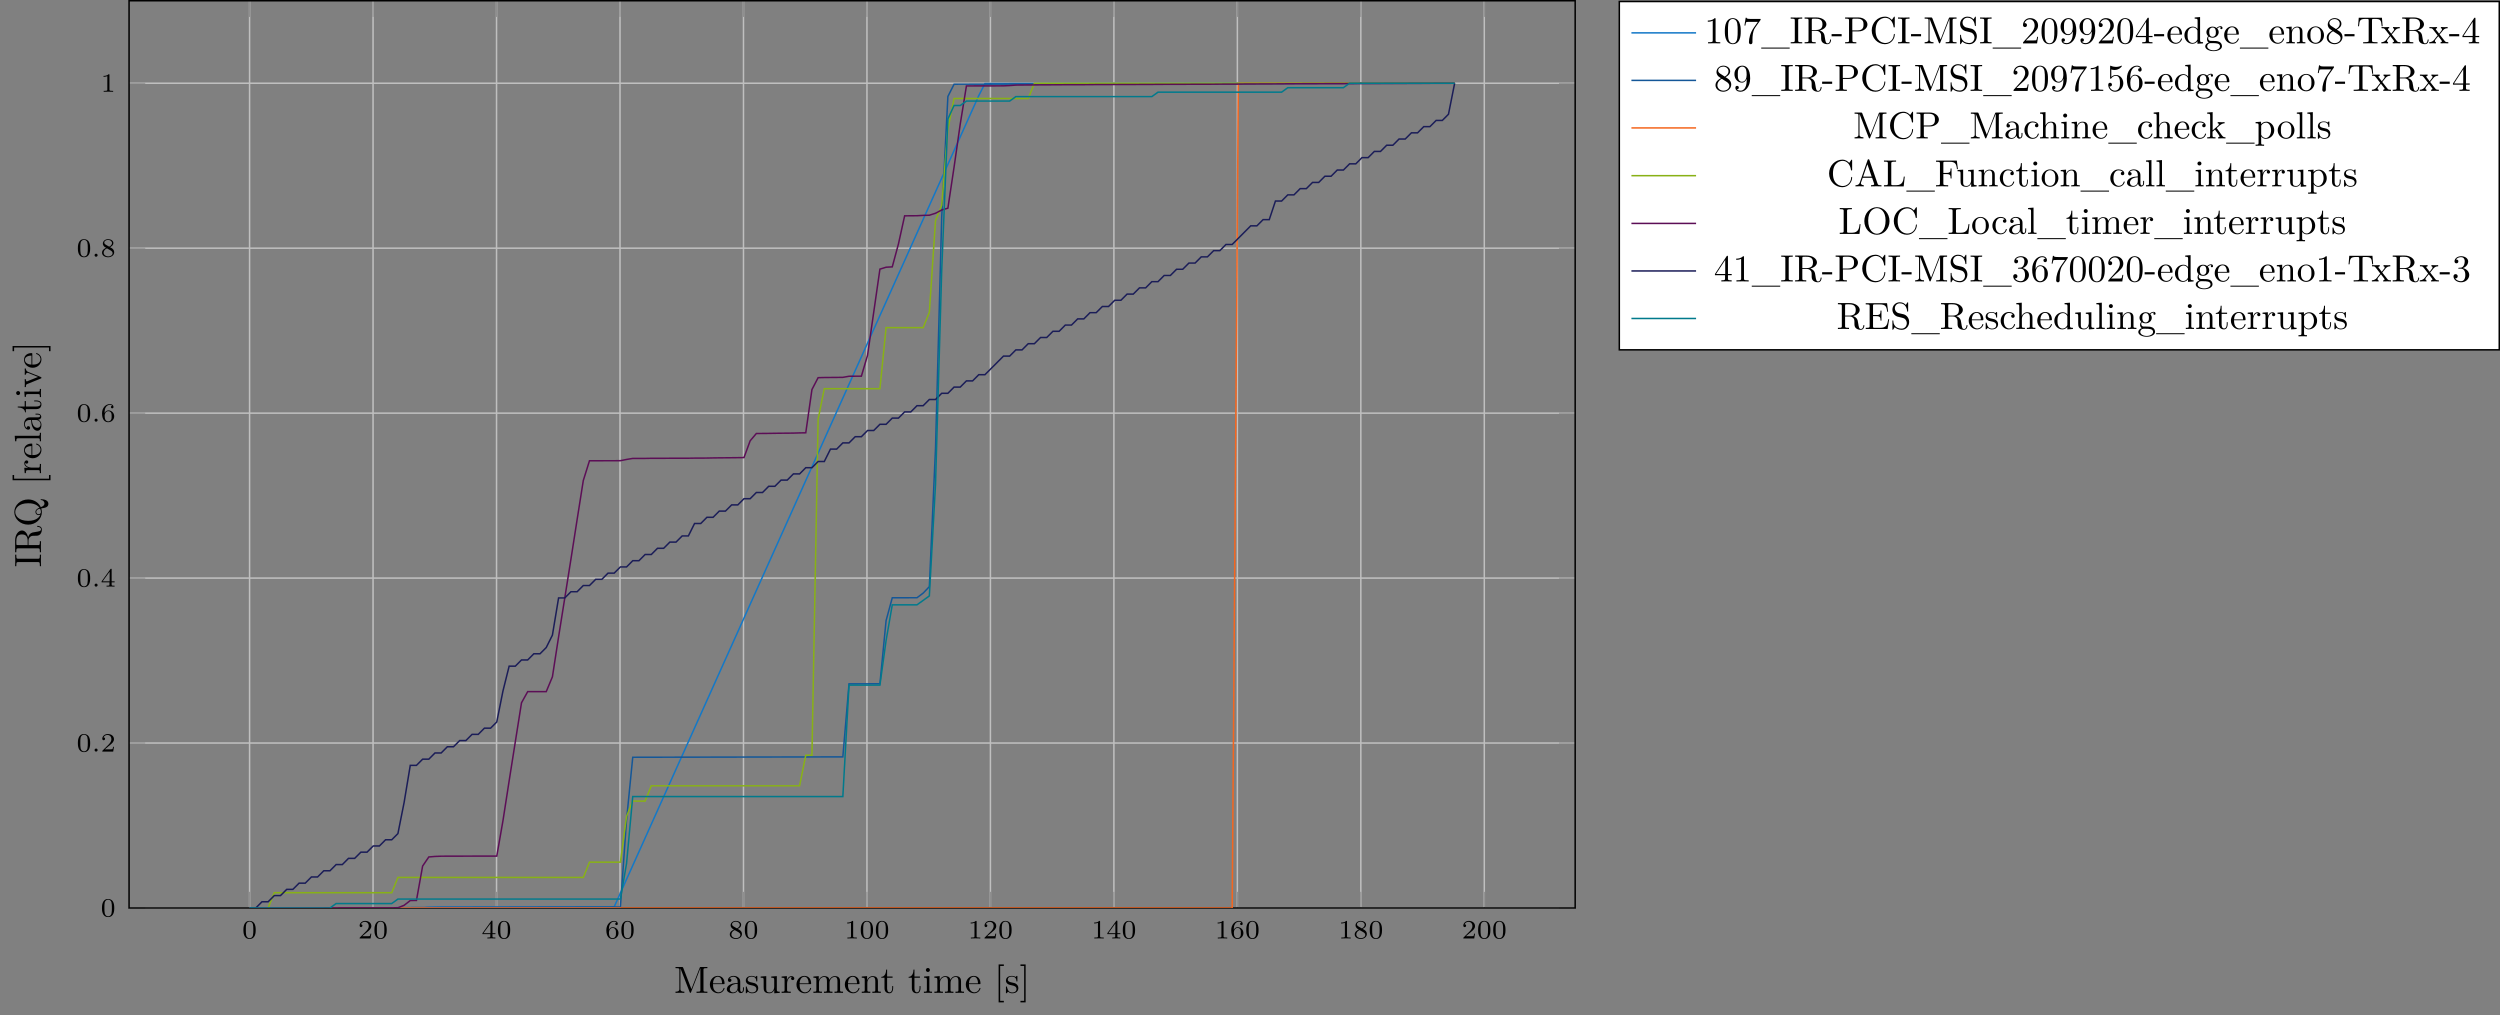 <?xml version="1.0" encoding="UTF-8"?>
<svg xmlns="http://www.w3.org/2000/svg" xmlns:xlink="http://www.w3.org/1999/xlink" width="657.579pt" height="266.969pt" viewBox="0 0 657.579 266.969" version="1.1">
<rect x="0" y="0" width="657.579" height="266.969" fill="#808080" stroke="none"/>
<defs>
<g>
<symbol overflow="visible" id="glyph0-0">
<path style="stroke:none;" d=""/>
</symbol>
<symbol overflow="visible" id="glyph0-1">
<path style="stroke:none;" d="M 3.594 -2.219 C 3.594 -2.984 3.5 -3.547 3.188 -4.031 C 2.969 -4.344 2.531 -4.625 1.984 -4.625 C 0.359 -4.625 0.359 -2.719 0.359 -2.219 C 0.359 -1.719 0.359 0.141 1.984 0.141 C 3.594 0.141 3.594 -1.719 3.594 -2.219 Z M 1.984 -0.062 C 1.656 -0.062 1.234 -0.25 1.094 -0.812 C 1 -1.219 1 -1.797 1 -2.312 C 1 -2.828 1 -3.359 1.094 -3.734 C 1.25 -4.281 1.688 -4.438 1.984 -4.438 C 2.359 -4.438 2.719 -4.203 2.844 -3.797 C 2.953 -3.422 2.969 -2.922 2.969 -2.312 C 2.969 -1.797 2.969 -1.281 2.875 -0.844 C 2.734 -0.203 2.266 -0.062 1.984 -0.062 Z M 1.984 -0.062 "/>
</symbol>
<symbol overflow="visible" id="glyph0-2">
<path style="stroke:none;" d="M 3.516 -1.266 L 3.281 -1.266 C 3.266 -1.109 3.188 -0.703 3.094 -0.641 C 3.047 -0.594 2.516 -0.594 2.406 -0.594 L 1.125 -0.594 C 1.859 -1.234 2.109 -1.438 2.516 -1.766 C 3.031 -2.172 3.516 -2.609 3.516 -3.266 C 3.516 -4.109 2.781 -4.625 1.891 -4.625 C 1.031 -4.625 0.438 -4.016 0.438 -3.375 C 0.438 -3.031 0.734 -2.984 0.812 -2.984 C 0.969 -2.984 1.172 -3.109 1.172 -3.359 C 1.172 -3.484 1.125 -3.734 0.766 -3.734 C 0.984 -4.219 1.453 -4.375 1.781 -4.375 C 2.484 -4.375 2.844 -3.828 2.844 -3.266 C 2.844 -2.656 2.406 -2.188 2.188 -1.938 L 0.516 -0.266 C 0.438 -0.203 0.438 -0.188 0.438 0 L 3.312 0 Z M 3.516 -1.266 "/>
</symbol>
<symbol overflow="visible" id="glyph0-3">
<path style="stroke:none;" d="M 3.688 -1.141 L 3.688 -1.391 L 2.906 -1.391 L 2.906 -4.5 C 2.906 -4.641 2.906 -4.703 2.766 -4.703 C 2.672 -4.703 2.641 -4.703 2.578 -4.594 L 0.266 -1.391 L 0.266 -1.141 L 2.328 -1.141 L 2.328 -0.578 C 2.328 -0.328 2.328 -0.25 1.75 -0.25 L 1.562 -0.25 L 1.562 0 C 1.922 -0.016 2.359 -0.031 2.609 -0.031 C 2.875 -0.031 3.312 -0.016 3.672 0 L 3.672 -0.25 L 3.484 -0.25 C 2.906 -0.25 2.906 -0.328 2.906 -0.578 L 2.906 -1.141 Z M 2.375 -3.938 L 2.375 -1.391 L 0.531 -1.391 Z M 2.375 -3.938 "/>
</symbol>
<symbol overflow="visible" id="glyph0-4">
<path style="stroke:none;" d="M 1.047 -2.281 C 1.047 -2.844 1.094 -3.359 1.359 -3.797 C 1.594 -4.172 1.969 -4.422 2.422 -4.422 C 2.625 -4.422 2.906 -4.375 3.047 -4.188 C 2.875 -4.172 2.719 -4.047 2.719 -3.844 C 2.719 -3.672 2.844 -3.516 3.047 -3.516 C 3.266 -3.516 3.391 -3.656 3.391 -3.859 C 3.391 -4.266 3.094 -4.625 2.406 -4.625 C 1.406 -4.625 0.375 -3.703 0.375 -2.203 C 0.375 -0.406 1.219 0.141 2 0.141 C 2.844 0.141 3.578 -0.516 3.578 -1.422 C 3.578 -2.312 2.875 -2.969 2.062 -2.969 C 1.5 -2.969 1.203 -2.594 1.047 -2.281 Z M 2 -0.078 C 1.641 -0.078 1.375 -0.281 1.219 -0.594 C 1.125 -0.797 1.062 -1.156 1.062 -1.562 C 1.062 -2.25 1.469 -2.766 2.031 -2.766 C 2.344 -2.766 2.562 -2.641 2.734 -2.391 C 2.906 -2.125 2.906 -1.828 2.906 -1.422 C 2.906 -1.031 2.906 -0.734 2.719 -0.453 C 2.562 -0.219 2.328 -0.078 2 -0.078 Z M 2 -0.078 "/>
</symbol>
<symbol overflow="visible" id="glyph0-5">
<path style="stroke:none;" d="M 2.469 -2.516 C 3.016 -2.781 3.359 -3.109 3.359 -3.594 C 3.359 -4.266 2.656 -4.625 1.984 -4.625 C 1.219 -4.625 0.594 -4.125 0.594 -3.469 C 0.594 -3.141 0.75 -2.906 0.875 -2.766 C 1 -2.609 1.047 -2.578 1.453 -2.344 C 1.062 -2.172 0.375 -1.797 0.375 -1.062 C 0.375 -0.297 1.172 0.141 1.969 0.141 C 2.859 0.141 3.578 -0.422 3.578 -1.172 C 3.578 -1.641 3.312 -2.031 2.906 -2.266 C 2.812 -2.328 2.578 -2.453 2.469 -2.516 Z M 1.344 -3.172 C 1.156 -3.281 0.969 -3.469 0.969 -3.734 C 0.969 -4.172 1.469 -4.422 1.969 -4.422 C 2.516 -4.422 3 -4.078 3 -3.594 C 3 -2.969 2.266 -2.656 2.266 -2.656 C 2.25 -2.656 2.234 -2.656 2.188 -2.688 Z M 1.672 -2.203 L 2.641 -1.656 C 2.812 -1.547 3.156 -1.344 3.156 -0.938 C 3.156 -0.406 2.578 -0.078 1.984 -0.078 C 1.344 -0.078 0.797 -0.5 0.797 -1.062 C 0.797 -1.578 1.172 -1.984 1.672 -2.203 Z M 1.672 -2.203 "/>
</symbol>
<symbol overflow="visible" id="glyph0-6">
<path style="stroke:none;" d="M 2.328 -4.438 C 2.328 -4.625 2.328 -4.625 2.125 -4.625 C 1.672 -4.188 1.047 -4.188 0.766 -4.188 L 0.766 -3.938 C 0.922 -3.938 1.391 -3.938 1.766 -4.125 L 1.766 -0.578 C 1.766 -0.344 1.766 -0.25 1.078 -0.25 L 0.812 -0.25 L 0.812 0 C 0.938 0 1.797 -0.031 2.047 -0.031 C 2.266 -0.031 3.141 0 3.297 0 L 3.297 -0.25 L 3.031 -0.25 C 2.328 -0.25 2.328 -0.344 2.328 -0.578 Z M 2.328 -4.438 "/>
</symbol>
<symbol overflow="visible" id="glyph1-0">
<path style="stroke:none;" d=""/>
</symbol>
<symbol overflow="visible" id="glyph1-1">
<path style="stroke:none;" d="M 1.578 -0.391 C 1.578 -0.641 1.375 -0.797 1.188 -0.797 C 0.953 -0.797 0.781 -0.609 0.781 -0.406 C 0.781 -0.156 0.984 0 1.172 0 C 1.406 0 1.578 -0.188 1.578 -0.391 Z M 1.578 -0.391 "/>
</symbol>
<symbol overflow="visible" id="glyph2-0">
<path style="stroke:none;" d=""/>
</symbol>
<symbol overflow="visible" id="glyph2-1">
<path style="stroke:none;" d="M 8.766 0 L 8.766 -0.312 L 8.516 -0.312 C 7.75 -0.312 7.734 -0.422 7.734 -0.781 L 7.734 -6.031 C 7.734 -6.391 7.75 -6.5 8.516 -6.5 L 8.766 -6.5 L 8.766 -6.812 L 7.078 -6.812 C 6.812 -6.812 6.812 -6.797 6.75 -6.625 L 4.562 -1 L 2.406 -6.594 C 2.312 -6.812 2.281 -6.812 2.047 -6.812 L 0.375 -6.812 L 0.375 -6.5 L 0.609 -6.5 C 1.375 -6.5 1.391 -6.391 1.391 -6.031 L 1.391 -1.047 C 1.391 -0.781 1.391 -0.312 0.375 -0.312 L 0.375 0 L 1.531 -0.031 L 2.703 0 L 2.703 -0.312 C 1.672 -0.312 1.672 -0.781 1.672 -1.047 L 1.672 -6.422 L 1.688 -6.422 L 4.094 -0.219 C 4.141 -0.094 4.188 0 4.281 0 C 4.391 0 4.422 -0.078 4.469 -0.188 L 6.922 -6.5 L 6.922 -0.781 C 6.922 -0.422 6.906 -0.312 6.141 -0.312 L 5.906 -0.312 L 5.906 0 C 6.266 -0.031 6.953 -0.031 7.344 -0.031 C 7.719 -0.031 8.391 -0.031 8.766 0 Z M 8.766 0 "/>
</symbol>
<symbol overflow="visible" id="glyph2-2">
<path style="stroke:none;" d="M 4.141 -1.188 C 4.141 -1.281 4.062 -1.312 4 -1.312 C 3.922 -1.312 3.891 -1.25 3.875 -1.172 C 3.531 -0.141 2.625 -0.141 2.531 -0.141 C 2.031 -0.141 1.641 -0.438 1.406 -0.812 C 1.109 -1.281 1.109 -1.938 1.109 -2.297 L 3.891 -2.297 C 4.109 -2.297 4.141 -2.297 4.141 -2.516 C 4.141 -3.5 3.594 -4.469 2.359 -4.469 C 1.203 -4.469 0.281 -3.438 0.281 -2.188 C 0.281 -0.859 1.328 0.109 2.469 0.109 C 3.688 0.109 4.141 -1 4.141 -1.188 Z M 3.484 -2.516 L 1.109 -2.516 C 1.172 -4 2.016 -4.25 2.359 -4.25 C 3.375 -4.25 3.484 -2.906 3.484 -2.516 Z M 3.484 -2.516 "/>
</symbol>
<symbol overflow="visible" id="glyph2-3">
<path style="stroke:none;" d="M 4.812 -0.891 L 4.812 -1.453 L 4.562 -1.453 L 4.562 -0.891 C 4.562 -0.312 4.312 -0.25 4.203 -0.25 C 3.875 -0.25 3.844 -0.703 3.844 -0.75 L 3.844 -2.734 C 3.844 -3.156 3.844 -3.547 3.484 -3.922 C 3.094 -4.312 2.594 -4.469 2.109 -4.469 C 1.297 -4.469 0.609 -4 0.609 -3.344 C 0.609 -3.047 0.812 -2.875 1.062 -2.875 C 1.344 -2.875 1.531 -3.078 1.531 -3.328 C 1.531 -3.453 1.469 -3.781 1.016 -3.781 C 1.281 -4.141 1.781 -4.25 2.094 -4.25 C 2.578 -4.25 3.156 -3.859 3.156 -2.969 L 3.156 -2.609 C 2.641 -2.578 1.938 -2.547 1.312 -2.25 C 0.562 -1.906 0.312 -1.391 0.312 -0.953 C 0.312 -0.141 1.281 0.109 1.906 0.109 C 2.578 0.109 3.031 -0.297 3.219 -0.75 C 3.266 -0.359 3.531 0.062 4 0.062 C 4.203 0.062 4.812 -0.078 4.812 -0.891 Z M 3.156 -1.391 C 3.156 -0.453 2.438 -0.109 1.984 -0.109 C 1.5 -0.109 1.094 -0.453 1.094 -0.953 C 1.094 -1.5 1.5 -2.328 3.156 -2.391 Z M 3.156 -1.391 "/>
</symbol>
<symbol overflow="visible" id="glyph2-4">
<path style="stroke:none;" d="M 3.594 -1.281 C 3.594 -1.797 3.297 -2.109 3.172 -2.219 C 2.844 -2.547 2.453 -2.625 2.031 -2.703 C 1.469 -2.812 0.812 -2.938 0.812 -3.516 C 0.812 -3.875 1.062 -4.281 1.922 -4.281 C 3.016 -4.281 3.078 -3.375 3.094 -3.078 C 3.094 -2.984 3.203 -2.984 3.203 -2.984 C 3.344 -2.984 3.344 -3.031 3.344 -3.219 L 3.344 -4.234 C 3.344 -4.391 3.344 -4.469 3.234 -4.469 C 3.188 -4.469 3.156 -4.469 3.031 -4.344 C 3 -4.312 2.906 -4.219 2.859 -4.188 C 2.484 -4.469 2.078 -4.469 1.922 -4.469 C 0.703 -4.469 0.328 -3.797 0.328 -3.234 C 0.328 -2.891 0.484 -2.609 0.75 -2.391 C 1.078 -2.141 1.359 -2.078 2.078 -1.938 C 2.297 -1.891 3.109 -1.734 3.109 -1.016 C 3.109 -0.516 2.766 -0.109 1.984 -0.109 C 1.141 -0.109 0.781 -0.672 0.594 -1.531 C 0.562 -1.656 0.562 -1.688 0.453 -1.688 C 0.328 -1.688 0.328 -1.625 0.328 -1.453 L 0.328 -0.125 C 0.328 0.047 0.328 0.109 0.438 0.109 C 0.484 0.109 0.5 0.094 0.688 -0.094 C 0.703 -0.109 0.703 -0.125 0.891 -0.312 C 1.328 0.094 1.781 0.109 1.984 0.109 C 3.125 0.109 3.594 -0.562 3.594 -1.281 Z M 3.594 -1.281 "/>
</symbol>
<symbol overflow="visible" id="glyph2-5">
<path style="stroke:none;" d="M 5.328 0 L 5.328 -0.312 C 4.641 -0.312 4.562 -0.375 4.562 -0.875 L 4.562 -4.406 L 3.094 -4.297 L 3.094 -3.984 C 3.781 -3.984 3.875 -3.922 3.875 -3.422 L 3.875 -1.656 C 3.875 -0.781 3.391 -0.109 2.656 -0.109 C 1.828 -0.109 1.781 -0.578 1.781 -1.094 L 1.781 -4.406 L 0.312 -4.297 L 0.312 -3.984 C 1.094 -3.984 1.094 -3.953 1.094 -3.078 L 1.094 -1.578 C 1.094 -0.797 1.094 0.109 2.609 0.109 C 3.172 0.109 3.609 -0.172 3.891 -0.781 L 3.891 0.109 Z M 5.328 0 "/>
</symbol>
<symbol overflow="visible" id="glyph2-6">
<path style="stroke:none;" d="M 3.625 -3.797 C 3.625 -4.109 3.312 -4.406 2.891 -4.406 C 2.156 -4.406 1.797 -3.734 1.672 -3.312 L 1.672 -4.406 L 0.281 -4.297 L 0.281 -3.984 C 0.984 -3.984 1.062 -3.922 1.062 -3.422 L 1.062 -0.75 C 1.062 -0.312 0.953 -0.312 0.281 -0.312 L 0.281 0 L 1.422 -0.031 C 1.812 -0.031 2.281 -0.031 2.688 0 L 2.688 -0.312 L 2.469 -0.312 C 1.734 -0.312 1.719 -0.422 1.719 -0.781 L 1.719 -2.312 C 1.719 -3.297 2.141 -4.188 2.891 -4.188 C 2.953 -4.188 2.984 -4.188 3 -4.172 C 2.969 -4.172 2.766 -4.047 2.766 -3.781 C 2.766 -3.516 2.984 -3.359 3.203 -3.359 C 3.375 -3.359 3.625 -3.484 3.625 -3.797 Z M 3.625 -3.797 "/>
</symbol>
<symbol overflow="visible" id="glyph2-7">
<path style="stroke:none;" d="M 8.109 0 L 8.109 -0.312 C 7.594 -0.312 7.344 -0.312 7.328 -0.609 L 7.328 -2.516 C 7.328 -3.375 7.328 -3.672 7.016 -4.031 C 6.875 -4.203 6.547 -4.406 5.969 -4.406 C 5.141 -4.406 4.688 -3.812 4.531 -3.422 C 4.391 -4.297 3.656 -4.406 3.203 -4.406 C 2.469 -4.406 2 -3.984 1.719 -3.359 L 1.719 -4.406 L 0.312 -4.297 L 0.312 -3.984 C 1.016 -3.984 1.094 -3.922 1.094 -3.422 L 1.094 -0.75 C 1.094 -0.312 0.984 -0.312 0.312 -0.312 L 0.312 0 L 1.453 -0.031 L 2.562 0 L 2.562 -0.312 C 1.891 -0.312 1.781 -0.312 1.781 -0.75 L 1.781 -2.594 C 1.781 -3.625 2.5 -4.188 3.125 -4.188 C 3.766 -4.188 3.875 -3.656 3.875 -3.078 L 3.875 -0.75 C 3.875 -0.312 3.766 -0.312 3.094 -0.312 L 3.094 0 L 4.219 -0.031 L 5.328 0 L 5.328 -0.312 C 4.672 -0.312 4.562 -0.312 4.562 -0.75 L 4.562 -2.594 C 4.562 -3.625 5.266 -4.188 5.906 -4.188 C 6.531 -4.188 6.641 -3.656 6.641 -3.078 L 6.641 -0.75 C 6.641 -0.312 6.531 -0.312 5.859 -0.312 L 5.859 0 L 6.984 -0.031 Z M 8.109 0 "/>
</symbol>
<symbol overflow="visible" id="glyph2-8">
<path style="stroke:none;" d="M 5.328 0 L 5.328 -0.312 C 4.812 -0.312 4.562 -0.312 4.562 -0.609 L 4.562 -2.516 C 4.562 -3.375 4.562 -3.672 4.25 -4.031 C 4.109 -4.203 3.781 -4.406 3.203 -4.406 C 2.469 -4.406 2 -3.984 1.719 -3.359 L 1.719 -4.406 L 0.312 -4.297 L 0.312 -3.984 C 1.016 -3.984 1.094 -3.922 1.094 -3.422 L 1.094 -0.75 C 1.094 -0.312 0.984 -0.312 0.312 -0.312 L 0.312 0 L 1.453 -0.031 L 2.562 0 L 2.562 -0.312 C 1.891 -0.312 1.781 -0.312 1.781 -0.75 L 1.781 -2.594 C 1.781 -3.625 2.5 -4.188 3.125 -4.188 C 3.766 -4.188 3.875 -3.656 3.875 -3.078 L 3.875 -0.75 C 3.875 -0.312 3.766 -0.312 3.094 -0.312 L 3.094 0 L 4.219 -0.031 Z M 5.328 0 "/>
</symbol>
<symbol overflow="visible" id="glyph2-9">
<path style="stroke:none;" d="M 3.312 -1.234 L 3.312 -1.797 L 3.062 -1.797 L 3.062 -1.25 C 3.062 -0.516 2.766 -0.141 2.391 -0.141 C 1.719 -0.141 1.719 -1.047 1.719 -1.219 L 1.719 -3.984 L 3.156 -3.984 L 3.156 -4.297 L 1.719 -4.297 L 1.719 -6.125 L 1.469 -6.125 C 1.469 -5.312 1.172 -4.25 0.188 -4.203 L 0.188 -3.984 L 1.031 -3.984 L 1.031 -1.234 C 1.031 -0.016 1.969 0.109 2.328 0.109 C 3.031 0.109 3.312 -0.594 3.312 -1.234 Z M 3.312 -1.234 "/>
</symbol>
<symbol overflow="visible" id="glyph2-10">
<path style="stroke:none;" d="M 2.469 0 L 2.469 -0.312 C 1.797 -0.312 1.766 -0.359 1.766 -0.75 L 1.766 -4.406 L 0.375 -4.297 L 0.375 -3.984 C 1.016 -3.984 1.109 -3.922 1.109 -3.438 L 1.109 -0.75 C 1.109 -0.312 1 -0.312 0.328 -0.312 L 0.328 0 L 1.422 -0.031 C 1.781 -0.031 2.125 -0.016 2.469 0 Z M 1.906 -6.016 C 1.906 -6.297 1.688 -6.547 1.391 -6.547 C 1.047 -6.547 0.844 -6.266 0.844 -6.016 C 0.844 -5.75 1.078 -5.5 1.375 -5.5 C 1.719 -5.5 1.906 -5.766 1.906 -6.016 Z M 1.906 -6.016 "/>
</symbol>
<symbol overflow="visible" id="glyph2-11">
<path style="stroke:none;" d="M 2.547 2.5 L 2.547 2.094 L 1.578 2.094 L 1.578 -7.078 L 2.547 -7.078 L 2.547 -7.484 L 1.172 -7.484 L 1.172 2.5 Z M 2.547 2.5 "/>
</symbol>
<symbol overflow="visible" id="glyph2-12">
<path style="stroke:none;" d="M 1.578 2.5 L 1.578 -7.484 L 0.219 -7.484 L 0.219 -7.078 L 1.188 -7.078 L 1.188 2.094 L 0.219 2.094 L 0.219 2.5 Z M 1.578 2.5 "/>
</symbol>
<symbol overflow="visible" id="glyph2-13">
<path style="stroke:none;" d="M 4.172 0 L 4.172 -0.312 L 3.859 -0.312 C 2.953 -0.312 2.938 -0.422 2.938 -0.781 L 2.938 -6.375 C 2.938 -6.625 2.938 -6.641 2.703 -6.641 C 2.078 -6 1.203 -6 0.891 -6 L 0.891 -5.688 C 1.094 -5.688 1.672 -5.688 2.188 -5.953 L 2.188 -0.781 C 2.188 -0.422 2.156 -0.312 1.266 -0.312 L 0.953 -0.312 L 0.953 0 C 1.297 -0.031 2.156 -0.031 2.562 -0.031 C 2.953 -0.031 3.828 -0.031 4.172 0 Z M 4.172 0 "/>
</symbol>
<symbol overflow="visible" id="glyph2-14">
<path style="stroke:none;" d="M 4.578 -3.188 C 4.578 -3.984 4.531 -4.781 4.188 -5.516 C 3.734 -6.484 2.906 -6.641 2.5 -6.641 C 1.891 -6.641 1.172 -6.375 0.75 -5.453 C 0.438 -4.766 0.391 -3.984 0.391 -3.188 C 0.391 -2.438 0.422 -1.547 0.844 -0.781 C 1.266 0.016 2 0.219 2.484 0.219 C 3.016 0.219 3.781 0.016 4.219 -0.938 C 4.531 -1.625 4.578 -2.406 4.578 -3.188 Z M 3.766 -3.312 C 3.766 -2.562 3.766 -1.891 3.656 -1.25 C 3.5 -0.297 2.938 0 2.484 0 C 2.094 0 1.5 -0.25 1.328 -1.203 C 1.219 -1.797 1.219 -2.719 1.219 -3.312 C 1.219 -3.953 1.219 -4.609 1.297 -5.141 C 1.484 -6.328 2.234 -6.422 2.484 -6.422 C 2.812 -6.422 3.469 -6.234 3.656 -5.25 C 3.766 -4.688 3.766 -3.938 3.766 -3.312 Z M 3.766 -3.312 "/>
</symbol>
<symbol overflow="visible" id="glyph2-15">
<path style="stroke:none;" d="M 4.828 -6.422 L 2.406 -6.422 C 1.203 -6.422 1.172 -6.547 1.141 -6.734 L 0.891 -6.734 L 0.562 -4.688 L 0.812 -4.688 C 0.844 -4.844 0.922 -5.469 1.062 -5.594 C 1.125 -5.656 1.906 -5.656 2.031 -5.656 L 4.094 -5.656 L 2.984 -4.078 C 2.078 -2.734 1.75 -1.344 1.75 -0.328 C 1.75 -0.234 1.75 0.219 2.219 0.219 C 2.672 0.219 2.672 -0.234 2.672 -0.328 L 2.672 -0.844 C 2.672 -1.391 2.703 -1.938 2.781 -2.469 C 2.828 -2.703 2.953 -3.562 3.406 -4.172 L 4.75 -6.078 C 4.828 -6.188 4.828 -6.203 4.828 -6.422 Z M 4.828 -6.422 "/>
</symbol>
<symbol overflow="visible" id="glyph2-16">
<path style="stroke:none;" d="M 7.484 1.375 L 7.484 1.109 L 0 1.109 L 0 1.375 Z M 7.484 1.375 "/>
</symbol>
<symbol overflow="visible" id="glyph2-17">
<path style="stroke:none;" d="M 3.312 0 L 3.312 -0.312 L 3.062 -0.312 C 2.266 -0.312 2.25 -0.422 2.25 -0.781 L 2.25 -6.031 C 2.25 -6.391 2.266 -6.5 3.062 -6.5 L 3.312 -6.5 L 3.312 -6.812 C 2.969 -6.781 2.188 -6.781 1.797 -6.781 C 1.422 -6.781 0.625 -6.781 0.281 -6.812 L 0.281 -6.5 L 0.531 -6.5 C 1.328 -6.5 1.359 -6.391 1.359 -6.031 L 1.359 -0.781 C 1.359 -0.422 1.328 -0.312 0.531 -0.312 L 0.281 -0.312 L 0.281 0 C 0.625 -0.031 1.422 -0.031 1.797 -0.031 C 2.188 -0.031 2.969 -0.031 3.312 0 Z M 3.312 0 "/>
</symbol>
<symbol overflow="visible" id="glyph2-18">
<path style="stroke:none;" d="M 7.297 -0.875 C 7.297 -0.938 7.297 -1.047 7.172 -1.047 C 7.062 -1.047 7.062 -0.953 7.047 -0.891 C 6.984 -0.172 6.641 0 6.391 0 C 5.906 0 5.828 -0.516 5.688 -1.438 L 5.547 -2.234 C 5.375 -2.875 4.891 -3.203 4.344 -3.391 C 5.297 -3.625 6.078 -4.234 6.078 -5.016 C 6.078 -5.969 4.938 -6.812 3.484 -6.812 L 0.344 -6.812 L 0.344 -6.5 L 0.594 -6.5 C 1.359 -6.5 1.375 -6.391 1.375 -6.031 L 1.375 -0.781 C 1.375 -0.422 1.359 -0.312 0.594 -0.312 L 0.344 -0.312 L 0.344 0 C 0.703 -0.031 1.422 -0.031 1.797 -0.031 C 2.188 -0.031 2.906 -0.031 3.266 0 L 3.266 -0.312 L 3.016 -0.312 C 2.25 -0.312 2.234 -0.422 2.234 -0.781 L 2.234 -3.297 L 3.375 -3.297 C 3.531 -3.297 3.953 -3.297 4.312 -2.953 C 4.688 -2.609 4.688 -2.297 4.688 -1.625 C 4.688 -0.984 4.688 -0.578 5.094 -0.203 C 5.5 0.156 6.047 0.219 6.344 0.219 C 7.125 0.219 7.297 -0.594 7.297 -0.875 Z M 5.047 -5.016 C 5.047 -4.328 4.812 -3.516 3.344 -3.516 L 2.234 -3.516 L 2.234 -6.094 C 2.234 -6.328 2.234 -6.453 2.453 -6.484 C 2.547 -6.5 2.844 -6.5 3.047 -6.5 C 3.938 -6.5 5.047 -6.453 5.047 -5.016 Z M 5.047 -5.016 "/>
</symbol>
<symbol overflow="visible" id="glyph2-19">
<path style="stroke:none;" d="M 2.75 -1.859 L 2.75 -2.438 L 0.109 -2.438 L 0.109 -1.859 Z M 2.75 -1.859 "/>
</symbol>
<symbol overflow="visible" id="glyph2-20">
<path style="stroke:none;" d="M 6.219 -4.953 C 6.219 -5.938 5.234 -6.812 3.875 -6.812 L 0.344 -6.812 L 0.344 -6.5 L 0.594 -6.5 C 1.359 -6.5 1.375 -6.391 1.375 -6.031 L 1.375 -0.781 C 1.375 -0.422 1.359 -0.312 0.594 -0.312 L 0.344 -0.312 L 0.344 0 C 0.703 -0.031 1.438 -0.031 1.812 -0.031 C 2.188 -0.031 2.938 -0.031 3.297 0 L 3.297 -0.312 L 3.047 -0.312 C 2.281 -0.312 2.266 -0.422 2.266 -0.781 L 2.266 -3.156 L 3.953 -3.156 C 5.141 -3.156 6.219 -3.953 6.219 -4.953 Z M 5.188 -4.953 C 5.188 -4.484 5.188 -3.406 3.609 -3.406 L 2.234 -3.406 L 2.234 -6.094 C 2.234 -6.438 2.25 -6.5 2.719 -6.5 L 3.609 -6.5 C 5.188 -6.5 5.188 -5.438 5.188 -4.953 Z M 5.188 -4.953 "/>
</symbol>
<symbol overflow="visible" id="glyph2-21">
<path style="stroke:none;" d="M 6.625 -2.328 C 6.625 -2.422 6.625 -2.5 6.5 -2.5 C 6.391 -2.5 6.391 -2.438 6.375 -2.328 C 6.297 -0.906 5.234 -0.094 4.141 -0.094 C 3.531 -0.094 1.578 -0.422 1.578 -3.406 C 1.578 -6.375 3.531 -6.719 4.141 -6.719 C 5.219 -6.719 6.109 -5.812 6.312 -4.359 C 6.328 -4.219 6.328 -4.188 6.469 -4.188 C 6.625 -4.188 6.625 -4.219 6.625 -4.422 L 6.625 -6.781 C 6.625 -6.953 6.625 -7.031 6.516 -7.031 C 6.484 -7.031 6.438 -7.031 6.359 -6.906 L 5.859 -6.172 C 5.5 -6.531 4.984 -7.031 4.031 -7.031 C 2.156 -7.031 0.562 -5.438 0.562 -3.406 C 0.562 -1.344 2.172 0.219 4.031 0.219 C 5.656 0.219 6.625 -1.172 6.625 -2.328 Z M 6.625 -2.328 "/>
</symbol>
<symbol overflow="visible" id="glyph2-22">
<path style="stroke:none;" d="M 4.969 -1.859 C 4.969 -2.844 4.312 -3.672 3.484 -3.875 L 2.203 -4.172 C 1.578 -4.328 1.203 -4.859 1.203 -5.438 C 1.203 -6.141 1.734 -6.75 2.516 -6.75 C 4.172 -6.75 4.391 -5.109 4.453 -4.672 C 4.469 -4.609 4.469 -4.547 4.578 -4.547 C 4.703 -4.547 4.703 -4.594 4.703 -4.781 L 4.703 -6.781 C 4.703 -6.953 4.703 -7.031 4.594 -7.031 C 4.531 -7.031 4.516 -7.016 4.453 -6.891 L 4.094 -6.328 C 3.797 -6.625 3.391 -7.031 2.5 -7.031 C 1.391 -7.031 0.562 -6.156 0.562 -5.094 C 0.562 -4.266 1.094 -3.531 1.859 -3.266 C 1.969 -3.234 2.484 -3.109 3.188 -2.938 C 3.453 -2.875 3.75 -2.797 4.031 -2.438 C 4.234 -2.172 4.344 -1.844 4.344 -1.516 C 4.344 -0.812 3.844 -0.094 3 -0.094 C 2.719 -0.094 1.953 -0.141 1.422 -0.625 C 0.844 -1.172 0.812 -1.797 0.812 -2.156 C 0.797 -2.266 0.719 -2.266 0.688 -2.266 C 0.562 -2.266 0.562 -2.188 0.562 -2.016 L 0.562 -0.016 C 0.562 0.156 0.562 0.219 0.672 0.219 C 0.734 0.219 0.75 0.203 0.812 0.094 C 0.812 0.094 0.844 0.047 1.172 -0.484 C 1.484 -0.141 2.125 0.219 3.016 0.219 C 4.172 0.219 4.969 -0.75 4.969 -1.859 Z M 4.969 -1.859 "/>
</symbol>
<symbol overflow="visible" id="glyph2-23">
<path style="stroke:none;" d="M 4.469 -1.734 L 4.234 -1.734 C 4.172 -1.438 4.109 -1 4 -0.844 C 3.938 -0.766 3.281 -0.766 3.062 -0.766 L 1.266 -0.766 L 2.328 -1.797 C 3.875 -3.172 4.469 -3.703 4.469 -4.703 C 4.469 -5.844 3.578 -6.641 2.359 -6.641 C 1.234 -6.641 0.5 -5.719 0.5 -4.828 C 0.5 -4.281 1 -4.281 1.031 -4.281 C 1.203 -4.281 1.547 -4.391 1.547 -4.812 C 1.547 -5.062 1.359 -5.328 1.016 -5.328 C 0.938 -5.328 0.922 -5.328 0.891 -5.312 C 1.109 -5.969 1.656 -6.328 2.234 -6.328 C 3.141 -6.328 3.562 -5.516 3.562 -4.703 C 3.562 -3.906 3.078 -3.125 2.516 -2.5 L 0.609 -0.375 C 0.5 -0.266 0.5 -0.234 0.5 0 L 4.203 0 Z M 4.469 -1.734 "/>
</symbol>
<symbol overflow="visible" id="glyph2-24">
<path style="stroke:none;" d="M 4.562 -3.281 C 4.562 -5.969 3.406 -6.641 2.516 -6.641 C 1.969 -6.641 1.484 -6.453 1.062 -6.016 C 0.641 -5.562 0.422 -5.141 0.422 -4.391 C 0.422 -3.156 1.297 -2.172 2.406 -2.172 C 3.016 -2.172 3.422 -2.594 3.656 -3.172 L 3.656 -2.844 C 3.656 -0.516 2.625 -0.062 2.047 -0.062 C 1.875 -0.062 1.328 -0.078 1.062 -0.422 C 1.5 -0.422 1.578 -0.703 1.578 -0.875 C 1.578 -1.188 1.344 -1.328 1.125 -1.328 C 0.969 -1.328 0.672 -1.25 0.672 -0.859 C 0.672 -0.188 1.203 0.219 2.047 0.219 C 3.344 0.219 4.562 -1.141 4.562 -3.281 Z M 3.641 -4.203 C 3.641 -3.375 3.297 -2.406 2.422 -2.406 C 2.266 -2.406 1.797 -2.406 1.5 -3.031 C 1.312 -3.406 1.312 -3.891 1.312 -4.391 C 1.312 -4.922 1.312 -5.391 1.531 -5.766 C 1.797 -6.266 2.172 -6.391 2.516 -6.391 C 2.984 -6.391 3.312 -6.047 3.484 -5.609 C 3.594 -5.281 3.641 -4.656 3.641 -4.203 Z M 3.641 -4.203 "/>
</symbol>
<symbol overflow="visible" id="glyph2-25">
<path style="stroke:none;" d="M 4.688 -1.641 L 4.688 -1.953 L 3.703 -1.953 L 3.703 -6.484 C 3.703 -6.688 3.703 -6.75 3.531 -6.75 C 3.453 -6.75 3.422 -6.75 3.344 -6.625 L 0.281 -1.953 L 0.281 -1.641 L 2.938 -1.641 L 2.938 -0.781 C 2.938 -0.422 2.906 -0.312 2.172 -0.312 L 1.969 -0.312 L 1.969 0 C 2.375 -0.031 2.891 -0.031 3.312 -0.031 C 3.734 -0.031 4.25 -0.031 4.672 0 L 4.672 -0.312 L 4.453 -0.312 C 3.719 -0.312 3.703 -0.422 3.703 -0.781 L 3.703 -1.641 Z M 2.984 -1.953 L 0.562 -1.953 L 2.984 -5.672 Z M 2.984 -1.953 "/>
</symbol>
<symbol overflow="visible" id="glyph2-26">
<path style="stroke:none;" d="M 5.25 0 L 5.25 -0.312 C 4.562 -0.312 4.469 -0.375 4.469 -0.875 L 4.469 -6.922 L 3.047 -6.812 L 3.047 -6.5 C 3.734 -6.5 3.812 -6.438 3.812 -5.938 L 3.812 -3.781 C 3.531 -4.141 3.094 -4.406 2.562 -4.406 C 1.391 -4.406 0.344 -3.422 0.344 -2.141 C 0.344 -0.875 1.312 0.109 2.453 0.109 C 3.094 0.109 3.531 -0.234 3.781 -0.547 L 3.781 0.109 Z M 3.781 -1.172 C 3.781 -1 3.781 -0.984 3.672 -0.812 C 3.375 -0.328 2.938 -0.109 2.5 -0.109 C 2.047 -0.109 1.688 -0.375 1.453 -0.75 C 1.203 -1.156 1.172 -1.719 1.172 -2.141 C 1.172 -2.5 1.188 -3.094 1.469 -3.547 C 1.688 -3.859 2.062 -4.188 2.609 -4.188 C 2.953 -4.188 3.375 -4.031 3.672 -3.594 C 3.781 -3.422 3.781 -3.406 3.781 -3.219 Z M 3.781 -1.172 "/>
</symbol>
<symbol overflow="visible" id="glyph2-27">
<path style="stroke:none;" d="M 4.828 -4.031 C 4.828 -4.203 4.719 -4.516 4.328 -4.516 C 4.125 -4.516 3.688 -4.453 3.266 -4.047 C 2.844 -4.375 2.438 -4.406 2.219 -4.406 C 1.281 -4.406 0.594 -3.719 0.594 -2.953 C 0.594 -2.516 0.812 -2.141 1.062 -1.922 C 0.938 -1.781 0.75 -1.453 0.75 -1.094 C 0.75 -0.781 0.891 -0.406 1.203 -0.203 C 0.594 -0.047 0.281 0.391 0.281 0.781 C 0.281 1.5 1.266 2.047 2.484 2.047 C 3.656 2.047 4.688 1.547 4.688 0.766 C 4.688 0.422 4.562 -0.094 4.047 -0.375 C 3.516 -0.641 2.938 -0.641 2.328 -0.641 C 2.078 -0.641 1.656 -0.641 1.578 -0.656 C 1.266 -0.703 1.062 -1 1.062 -1.328 C 1.062 -1.359 1.062 -1.594 1.219 -1.797 C 1.609 -1.516 2.031 -1.484 2.219 -1.484 C 3.141 -1.484 3.828 -2.172 3.828 -2.938 C 3.828 -3.312 3.672 -3.672 3.422 -3.906 C 3.781 -4.25 4.141 -4.297 4.312 -4.297 C 4.312 -4.297 4.391 -4.297 4.422 -4.281 C 4.312 -4.25 4.25 -4.141 4.25 -4.016 C 4.25 -3.844 4.391 -3.734 4.547 -3.734 C 4.641 -3.734 4.828 -3.797 4.828 -4.031 Z M 3.078 -2.953 C 3.078 -2.688 3.078 -2.359 2.922 -2.109 C 2.844 -2 2.609 -1.719 2.219 -1.719 C 1.344 -1.719 1.344 -2.719 1.344 -2.938 C 1.344 -3.203 1.359 -3.531 1.5 -3.781 C 1.578 -3.891 1.812 -4.172 2.219 -4.172 C 3.078 -4.172 3.078 -3.188 3.078 -2.953 Z M 4.172 0.781 C 4.172 1.328 3.469 1.828 2.5 1.828 C 1.484 1.828 0.797 1.312 0.797 0.781 C 0.797 0.328 1.172 -0.047 1.609 -0.062 L 2.203 -0.062 C 3.062 -0.062 4.172 -0.062 4.172 0.781 Z M 4.172 0.781 "/>
</symbol>
<symbol overflow="visible" id="glyph2-28">
<path style="stroke:none;" d="M 4.688 -2.141 C 4.688 -3.406 3.703 -4.469 2.5 -4.469 C 1.25 -4.469 0.281 -3.375 0.281 -2.141 C 0.281 -0.844 1.312 0.109 2.484 0.109 C 3.688 0.109 4.688 -0.875 4.688 -2.141 Z M 3.875 -2.219 C 3.875 -1.859 3.875 -1.312 3.656 -0.875 C 3.422 -0.422 2.984 -0.141 2.5 -0.141 C 2.062 -0.141 1.625 -0.344 1.359 -0.812 C 1.109 -1.25 1.109 -1.859 1.109 -2.219 C 1.109 -2.609 1.109 -3.141 1.344 -3.578 C 1.609 -4.031 2.078 -4.25 2.484 -4.25 C 2.922 -4.25 3.344 -4.031 3.609 -3.594 C 3.875 -3.172 3.875 -2.594 3.875 -2.219 Z M 3.875 -2.219 "/>
</symbol>
<symbol overflow="visible" id="glyph2-29">
<path style="stroke:none;" d="M 4.562 -1.672 C 4.562 -2.031 4.453 -2.484 4.062 -2.906 C 3.875 -3.109 3.719 -3.203 3.078 -3.609 C 3.797 -3.984 4.281 -4.5 4.281 -5.156 C 4.281 -6.078 3.406 -6.641 2.5 -6.641 C 1.5 -6.641 0.688 -5.906 0.688 -4.969 C 0.688 -4.797 0.703 -4.344 1.125 -3.875 C 1.234 -3.766 1.609 -3.516 1.859 -3.344 C 1.281 -3.047 0.422 -2.5 0.422 -1.5 C 0.422 -0.453 1.438 0.219 2.484 0.219 C 3.609 0.219 4.562 -0.609 4.562 -1.672 Z M 3.844 -5.156 C 3.844 -4.578 3.453 -4.109 2.859 -3.766 L 1.625 -4.562 C 1.172 -4.859 1.125 -5.188 1.125 -5.359 C 1.125 -5.969 1.781 -6.391 2.484 -6.391 C 3.203 -6.391 3.844 -5.875 3.844 -5.156 Z M 4.062 -1.312 C 4.062 -0.578 3.312 -0.062 2.5 -0.062 C 1.641 -0.062 0.922 -0.672 0.922 -1.5 C 0.922 -2.078 1.234 -2.719 2.078 -3.188 L 3.312 -2.406 C 3.594 -2.219 4.062 -1.922 4.062 -1.312 Z M 4.062 -1.312 "/>
</symbol>
<symbol overflow="visible" id="glyph2-30">
<path style="stroke:none;" d="M 6.828 -4.5 L 6.641 -6.75 L 0.547 -6.75 L 0.359 -4.5 L 0.609 -4.5 C 0.75 -6.109 0.891 -6.438 2.406 -6.438 C 2.578 -6.438 2.844 -6.438 2.938 -6.422 C 3.156 -6.375 3.156 -6.266 3.156 -6.047 L 3.156 -0.781 C 3.156 -0.453 3.156 -0.312 2.109 -0.312 L 1.703 -0.312 L 1.703 0 C 2.109 -0.031 3.125 -0.031 3.594 -0.031 C 4.047 -0.031 5.078 -0.031 5.484 0 L 5.484 -0.312 L 5.078 -0.312 C 4.031 -0.312 4.031 -0.453 4.031 -0.781 L 4.031 -6.047 C 4.031 -6.234 4.031 -6.375 4.219 -6.422 C 4.328 -6.438 4.594 -6.438 4.781 -6.438 C 6.297 -6.438 6.438 -6.109 6.578 -4.5 Z M 6.828 -4.5 "/>
</symbol>
<symbol overflow="visible" id="glyph2-31">
<path style="stroke:none;" d="M 5.141 0 L 5.141 -0.312 C 4.609 -0.312 4.422 -0.328 4.203 -0.625 L 2.859 -2.344 C 3.156 -2.719 3.531 -3.203 3.781 -3.469 C 4.094 -3.828 4.5 -3.984 4.969 -3.984 L 4.969 -4.297 C 4.703 -4.281 4.406 -4.266 4.141 -4.266 C 3.844 -4.266 3.312 -4.281 3.188 -4.297 L 3.188 -3.984 C 3.406 -3.969 3.484 -3.844 3.484 -3.672 C 3.484 -3.516 3.375 -3.391 3.328 -3.328 L 2.719 -2.547 L 1.938 -3.562 C 1.844 -3.656 1.844 -3.672 1.844 -3.734 C 1.844 -3.891 2 -3.984 2.188 -3.984 L 2.188 -4.297 L 1.109 -4.266 C 0.906 -4.266 0.438 -4.281 0.172 -4.297 L 0.172 -3.984 C 0.875 -3.984 0.875 -3.984 1.344 -3.375 L 2.328 -2.094 C 1.859 -1.5 1.859 -1.469 1.391 -0.906 C 0.922 -0.328 0.328 -0.312 0.125 -0.312 L 0.125 0 C 0.375 -0.016 0.688 -0.031 0.953 -0.031 L 1.891 0 L 1.891 -0.312 C 1.672 -0.344 1.609 -0.469 1.609 -0.625 C 1.609 -0.844 1.891 -1.172 2.5 -1.891 L 3.266 -0.891 C 3.344 -0.781 3.469 -0.625 3.469 -0.562 C 3.469 -0.469 3.375 -0.312 3.109 -0.312 L 3.109 0 L 4.188 -0.031 C 4.453 -0.031 4.844 -0.016 5.141 0 Z M 5.141 0 "/>
</symbol>
<symbol overflow="visible" id="glyph2-32">
<path style="stroke:none;" d="M 4.469 -2 C 4.469 -3.188 3.656 -4.188 2.578 -4.188 C 2.109 -4.188 1.672 -4.031 1.312 -3.672 L 1.312 -5.625 C 1.516 -5.562 1.844 -5.5 2.156 -5.5 C 3.391 -5.5 4.094 -6.406 4.094 -6.531 C 4.094 -6.594 4.062 -6.641 3.984 -6.641 C 3.984 -6.641 3.953 -6.641 3.906 -6.609 C 3.703 -6.516 3.219 -6.312 2.547 -6.312 C 2.156 -6.312 1.688 -6.391 1.219 -6.594 C 1.141 -6.625 1.109 -6.625 1.109 -6.625 C 1 -6.625 1 -6.547 1 -6.391 L 1 -3.438 C 1 -3.266 1 -3.188 1.141 -3.188 C 1.219 -3.188 1.234 -3.203 1.281 -3.266 C 1.391 -3.422 1.75 -3.969 2.562 -3.969 C 3.078 -3.969 3.328 -3.516 3.406 -3.328 C 3.562 -2.953 3.594 -2.578 3.594 -2.078 C 3.594 -1.719 3.594 -1.125 3.344 -0.703 C 3.109 -0.312 2.734 -0.062 2.281 -0.062 C 1.562 -0.062 0.984 -0.594 0.812 -1.172 C 0.844 -1.172 0.875 -1.156 0.984 -1.156 C 1.312 -1.156 1.484 -1.406 1.484 -1.641 C 1.484 -1.891 1.312 -2.141 0.984 -2.141 C 0.844 -2.141 0.5 -2.062 0.5 -1.609 C 0.5 -0.75 1.188 0.219 2.297 0.219 C 3.453 0.219 4.469 -0.734 4.469 -2 Z M 4.469 -2 "/>
</symbol>
<symbol overflow="visible" id="glyph2-33">
<path style="stroke:none;" d="M 4.562 -2.031 C 4.562 -3.297 3.672 -4.25 2.562 -4.25 C 1.891 -4.25 1.516 -3.75 1.312 -3.266 L 1.312 -3.516 C 1.312 -6.031 2.547 -6.391 3.062 -6.391 C 3.297 -6.391 3.719 -6.328 3.938 -5.984 C 3.781 -5.984 3.391 -5.984 3.391 -5.547 C 3.391 -5.234 3.625 -5.078 3.844 -5.078 C 4 -5.078 4.312 -5.172 4.312 -5.562 C 4.312 -6.156 3.875 -6.641 3.047 -6.641 C 1.766 -6.641 0.422 -5.359 0.422 -3.156 C 0.422 -0.484 1.578 0.219 2.5 0.219 C 3.609 0.219 4.562 -0.719 4.562 -2.031 Z M 3.656 -2.047 C 3.656 -1.562 3.656 -1.062 3.484 -0.703 C 3.188 -0.109 2.734 -0.062 2.5 -0.062 C 1.875 -0.062 1.578 -0.656 1.516 -0.812 C 1.328 -1.281 1.328 -2.078 1.328 -2.25 C 1.328 -3.031 1.656 -4.031 2.547 -4.031 C 2.719 -4.031 3.172 -4.031 3.484 -3.406 C 3.656 -3.047 3.656 -2.531 3.656 -2.047 Z M 3.656 -2.047 "/>
</symbol>
<symbol overflow="visible" id="glyph2-34">
<path style="stroke:none;" d="M 4.141 -1.188 C 4.141 -1.281 4.031 -1.281 4 -1.281 C 3.922 -1.281 3.891 -1.25 3.875 -1.188 C 3.594 -0.266 2.938 -0.141 2.578 -0.141 C 2.047 -0.141 1.172 -0.562 1.172 -2.172 C 1.172 -3.797 1.984 -4.219 2.516 -4.219 C 2.609 -4.219 3.234 -4.203 3.578 -3.844 C 3.172 -3.812 3.109 -3.516 3.109 -3.391 C 3.109 -3.125 3.297 -2.938 3.562 -2.938 C 3.828 -2.938 4.031 -3.094 4.031 -3.406 C 4.031 -4.078 3.266 -4.469 2.5 -4.469 C 1.25 -4.469 0.344 -3.391 0.344 -2.156 C 0.344 -0.875 1.328 0.109 2.484 0.109 C 3.812 0.109 4.141 -1.094 4.141 -1.188 Z M 4.141 -1.188 "/>
</symbol>
<symbol overflow="visible" id="glyph2-35">
<path style="stroke:none;" d="M 5.328 0 L 5.328 -0.312 C 4.812 -0.312 4.562 -0.312 4.562 -0.609 L 4.562 -2.516 C 4.562 -3.375 4.562 -3.672 4.25 -4.031 C 4.109 -4.203 3.781 -4.406 3.203 -4.406 C 2.359 -4.406 1.922 -3.812 1.766 -3.453 L 1.75 -3.453 L 1.75 -6.922 L 0.312 -6.812 L 0.312 -6.5 C 1.016 -6.5 1.094 -6.438 1.094 -5.938 L 1.094 -0.75 C 1.094 -0.312 0.984 -0.312 0.312 -0.312 L 0.312 0 L 1.453 -0.031 L 2.562 0 L 2.562 -0.312 C 1.891 -0.312 1.781 -0.312 1.781 -0.75 L 1.781 -2.594 C 1.781 -3.625 2.5 -4.188 3.125 -4.188 C 3.766 -4.188 3.875 -3.656 3.875 -3.078 L 3.875 -0.75 C 3.875 -0.312 3.766 -0.312 3.094 -0.312 L 3.094 0 L 4.219 -0.031 Z M 5.328 0 "/>
</symbol>
<symbol overflow="visible" id="glyph2-36">
<path style="stroke:none;" d="M 5.094 0 L 5.094 -0.312 C 4.719 -0.312 4.5 -0.312 4.125 -0.844 L 2.859 -2.625 C 2.844 -2.641 2.797 -2.703 2.797 -2.734 C 2.797 -2.766 3.516 -3.375 3.609 -3.453 C 4.234 -3.953 4.656 -3.984 4.859 -3.984 L 4.859 -4.297 C 4.578 -4.266 4.453 -4.266 4.172 -4.266 C 3.812 -4.266 3.188 -4.281 3.047 -4.297 L 3.047 -3.984 C 3.234 -3.984 3.344 -3.875 3.344 -3.734 C 3.344 -3.531 3.203 -3.422 3.125 -3.344 L 1.719 -2.141 L 1.719 -6.922 L 0.281 -6.812 L 0.281 -6.5 C 0.984 -6.5 1.062 -6.438 1.062 -5.938 L 1.062 -0.75 C 1.062 -0.312 0.953 -0.312 0.281 -0.312 L 0.281 0 L 1.359 -0.031 L 2.469 0 L 2.469 -0.312 C 1.797 -0.312 1.688 -0.312 1.688 -0.75 L 1.688 -1.781 L 2.328 -2.328 C 3.094 -1.281 3.516 -0.719 3.516 -0.531 C 3.516 -0.344 3.344 -0.312 3.156 -0.312 L 3.156 0 L 4.234 -0.031 C 4.516 -0.031 4.812 -0.016 5.094 0 Z M 5.094 0 "/>
</symbol>
<symbol overflow="visible" id="glyph2-37">
<path style="stroke:none;" d="M 5.188 -2.156 C 5.188 -3.422 4.234 -4.406 3.109 -4.406 C 2.328 -4.406 1.906 -3.969 1.719 -3.75 L 1.719 -4.406 L 0.281 -4.297 L 0.281 -3.984 C 0.984 -3.984 1.062 -3.922 1.062 -3.484 L 1.062 1.172 C 1.062 1.625 0.953 1.625 0.281 1.625 L 0.281 1.938 L 1.391 1.906 L 2.516 1.938 L 2.516 1.625 C 1.859 1.625 1.75 1.625 1.75 1.172 L 1.75 -0.594 C 1.797 -0.422 2.219 0.109 2.969 0.109 C 4.156 0.109 5.188 -0.875 5.188 -2.156 Z M 4.359 -2.156 C 4.359 -0.953 3.672 -0.109 2.938 -0.109 C 2.531 -0.109 2.156 -0.312 1.891 -0.719 C 1.75 -0.922 1.75 -0.938 1.75 -1.141 L 1.75 -3.359 C 2.031 -3.875 2.516 -4.156 3.031 -4.156 C 3.766 -4.156 4.359 -3.281 4.359 -2.156 Z M 4.359 -2.156 "/>
</symbol>
<symbol overflow="visible" id="glyph2-38">
<path style="stroke:none;" d="M 2.547 0 L 2.547 -0.312 C 1.875 -0.312 1.766 -0.312 1.766 -0.75 L 1.766 -6.922 L 0.328 -6.812 L 0.328 -6.5 C 1.031 -6.5 1.109 -6.438 1.109 -5.938 L 1.109 -0.75 C 1.109 -0.312 1 -0.312 0.328 -0.312 L 0.328 0 L 1.438 -0.031 Z M 2.547 0 "/>
</symbol>
<symbol overflow="visible" id="glyph2-39">
<path style="stroke:none;" d="M 7.141 0 L 7.141 -0.312 L 6.969 -0.312 C 6.375 -0.312 6.234 -0.375 6.125 -0.703 L 3.969 -6.938 C 3.922 -7.062 3.891 -7.141 3.734 -7.141 C 3.578 -7.141 3.547 -7.078 3.5 -6.938 L 1.438 -0.984 C 1.25 -0.469 0.859 -0.312 0.312 -0.312 L 0.312 0 L 1.328 -0.031 L 2.484 0 L 2.484 -0.312 C 1.984 -0.312 1.734 -0.562 1.734 -0.812 C 1.734 -0.844 1.75 -0.953 1.75 -0.969 L 2.219 -2.266 L 4.672 -2.266 L 5.203 -0.75 C 5.219 -0.703 5.234 -0.641 5.234 -0.609 C 5.234 -0.312 4.672 -0.312 4.406 -0.312 L 4.406 0 C 4.766 -0.031 5.469 -0.031 5.844 -0.031 Z M 4.562 -2.578 L 2.328 -2.578 L 3.438 -5.828 Z M 4.562 -2.578 "/>
</symbol>
<symbol overflow="visible" id="glyph2-40">
<path style="stroke:none;" d="M 5.797 -2.578 L 5.547 -2.578 C 5.438 -1.562 5.297 -0.312 3.547 -0.312 L 2.734 -0.312 C 2.266 -0.312 2.25 -0.375 2.25 -0.703 L 2.25 -6.016 C 2.25 -6.359 2.25 -6.5 3.188 -6.5 L 3.516 -6.5 L 3.516 -6.812 C 3.156 -6.781 2.25 -6.781 1.844 -6.781 C 1.453 -6.781 0.672 -6.781 0.328 -6.812 L 0.328 -6.5 L 0.562 -6.5 C 1.328 -6.5 1.359 -6.391 1.359 -6.031 L 1.359 -0.781 C 1.359 -0.422 1.328 -0.312 0.562 -0.312 L 0.328 -0.312 L 0.328 0 L 5.516 0 Z M 5.797 -2.578 "/>
</symbol>
<symbol overflow="visible" id="glyph2-41">
<path style="stroke:none;" d="M 6.078 -4.531 L 5.797 -6.781 L 0.328 -6.781 L 0.328 -6.469 L 0.562 -6.469 C 1.328 -6.469 1.359 -6.359 1.359 -6 L 1.359 -0.781 C 1.359 -0.422 1.328 -0.312 0.562 -0.312 L 0.328 -0.312 L 0.328 0 C 0.672 -0.031 1.453 -0.031 1.844 -0.031 C 2.25 -0.031 3.156 -0.031 3.516 0 L 3.516 -0.312 L 3.188 -0.312 C 2.25 -0.312 2.25 -0.438 2.25 -0.781 L 2.25 -3.234 L 3.094 -3.234 C 4.062 -3.234 4.156 -2.922 4.156 -2.078 L 4.406 -2.078 L 4.406 -4.719 L 4.156 -4.719 C 4.156 -3.875 4.062 -3.547 3.094 -3.547 L 2.25 -3.547 L 2.25 -6.078 C 2.25 -6.406 2.266 -6.469 2.734 -6.469 L 3.922 -6.469 C 5.422 -6.469 5.672 -5.906 5.828 -4.531 Z M 6.078 -4.531 "/>
</symbol>
<symbol overflow="visible" id="glyph2-42">
<path style="stroke:none;" d="M 7.188 -3.375 C 7.188 -5.406 5.688 -7.031 3.875 -7.031 C 2.078 -7.031 0.562 -5.438 0.562 -3.375 C 0.562 -1.328 2.094 0.219 3.875 0.219 C 5.688 0.219 7.188 -1.359 7.188 -3.375 Z M 6.156 -3.516 C 6.156 -0.875 4.797 -0.047 3.875 -0.047 C 2.922 -0.047 1.578 -0.922 1.578 -3.516 C 1.578 -6.094 3.047 -6.781 3.875 -6.781 C 4.734 -6.781 6.156 -6.078 6.156 -3.516 Z M 6.156 -3.516 "/>
</symbol>
<symbol overflow="visible" id="glyph2-43">
<path style="stroke:none;" d="M 4.562 -1.703 C 4.562 -2.516 3.922 -3.297 2.891 -3.516 C 3.703 -3.781 4.281 -4.469 4.281 -5.266 C 4.281 -6.078 3.406 -6.641 2.453 -6.641 C 1.453 -6.641 0.688 -6.047 0.688 -5.281 C 0.688 -4.953 0.906 -4.766 1.203 -4.766 C 1.5 -4.766 1.703 -4.984 1.703 -5.281 C 1.703 -5.766 1.234 -5.766 1.094 -5.766 C 1.391 -6.266 2.047 -6.391 2.406 -6.391 C 2.828 -6.391 3.375 -6.172 3.375 -5.281 C 3.375 -5.156 3.344 -4.578 3.094 -4.141 C 2.797 -3.656 2.453 -3.625 2.203 -3.625 C 2.125 -3.609 1.891 -3.594 1.812 -3.594 C 1.734 -3.578 1.672 -3.562 1.672 -3.469 C 1.672 -3.359 1.734 -3.359 1.906 -3.359 L 2.344 -3.359 C 3.156 -3.359 3.531 -2.688 3.531 -1.703 C 3.531 -0.344 2.844 -0.062 2.406 -0.062 C 1.969 -0.062 1.219 -0.234 0.875 -0.812 C 1.219 -0.766 1.531 -0.984 1.531 -1.359 C 1.531 -1.719 1.266 -1.922 0.984 -1.922 C 0.734 -1.922 0.422 -1.781 0.422 -1.344 C 0.422 -0.438 1.344 0.219 2.438 0.219 C 3.656 0.219 4.562 -0.688 4.562 -1.703 Z M 4.562 -1.703 "/>
</symbol>
<symbol overflow="visible" id="glyph2-44">
<path style="stroke:none;" d="M 6.5 -2.578 L 6.25 -2.578 C 6 -1.031 5.766 -0.312 4.062 -0.312 L 2.734 -0.312 C 2.266 -0.312 2.25 -0.375 2.25 -0.703 L 2.25 -3.375 L 3.141 -3.375 C 4.109 -3.375 4.219 -3.047 4.219 -2.203 L 4.469 -2.203 L 4.469 -4.844 L 4.219 -4.844 C 4.219 -3.984 4.109 -3.672 3.141 -3.672 L 2.25 -3.672 L 2.25 -6.078 C 2.25 -6.406 2.266 -6.469 2.734 -6.469 L 4.016 -6.469 C 5.547 -6.469 5.812 -5.922 5.969 -4.531 L 6.219 -4.531 L 5.938 -6.781 L 0.328 -6.781 L 0.328 -6.469 L 0.562 -6.469 C 1.328 -6.469 1.359 -6.359 1.359 -6 L 1.359 -0.781 C 1.359 -0.422 1.328 -0.312 0.562 -0.312 L 0.328 -0.312 L 0.328 0 L 6.078 0 Z M 6.5 -2.578 "/>
</symbol>
<symbol overflow="visible" id="glyph3-0">
<path style="stroke:none;" d=""/>
</symbol>
<symbol overflow="visible" id="glyph3-1">
<path style="stroke:none;" d="M 2.078 -1.938 C 2.297 -1.891 3.109 -1.734 3.109 -1.016 C 3.109 -0.516 2.766 -0.109 1.984 -0.109 C 1.141 -0.109 0.781 -0.672 0.594 -1.531 C 0.562 -1.656 0.562 -1.688 0.453 -1.688 C 0.328 -1.688 0.328 -1.625 0.328 -1.453 L 0.328 -0.125 C 0.328 0.047 0.328 0.109 0.438 0.109 C 0.484 0.109 0.5 0.094 0.688 -0.094 C 0.703 -0.109 0.703 -0.125 0.891 -0.312 C 1.328 0.094 1.781 0.109 1.984 0.109 C 3.125 0.109 3.594 -0.562 3.594 -1.281 C 3.594 -1.797 3.297 -2.109 3.172 -2.219 C 2.844 -2.547 2.453 -2.625 2.031 -2.703 C 1.469 -2.812 0.812 -2.938 0.812 -3.516 C 0.812 -3.875 1.062 -4.281 1.922 -4.281 C 3.016 -4.281 3.078 -3.375 3.094 -3.078 C 3.094 -2.984 3.188 -2.984 3.203 -2.984 C 3.344 -2.984 3.344 -3.031 3.344 -3.219 L 3.344 -4.234 C 3.344 -4.391 3.344 -4.469 3.234 -4.469 C 3.188 -4.469 3.156 -4.469 3.031 -4.344 C 3 -4.312 2.906 -4.219 2.859 -4.188 C 2.484 -4.469 2.078 -4.469 1.922 -4.469 C 0.703 -4.469 0.328 -3.797 0.328 -3.234 C 0.328 -2.891 0.484 -2.609 0.75 -2.391 C 1.078 -2.141 1.359 -2.078 2.078 -1.938 Z M 2.078 -1.938 "/>
</symbol>
<symbol overflow="visible" id="glyph4-0">
<path style="stroke:none;" d=""/>
</symbol>
<symbol overflow="visible" id="glyph4-1">
<path style="stroke:none;" d="M 0 -3.312 L -0.312 -3.312 L -0.312 -3.062 C -0.312 -2.266 -0.422 -2.25 -0.781 -2.25 L -6.031 -2.25 C -6.391 -2.25 -6.5 -2.266 -6.5 -3.062 L -6.5 -3.312 L -6.812 -3.312 C -6.781 -2.969 -6.781 -2.188 -6.781 -1.797 C -6.781 -1.422 -6.781 -0.625 -6.812 -0.281 L -6.5 -0.281 L -6.5 -0.531 C -6.5 -1.328 -6.391 -1.359 -6.031 -1.359 L -0.781 -1.359 C -0.422 -1.359 -0.312 -1.328 -0.312 -0.531 L -0.312 -0.281 L 0 -0.281 C -0.031 -0.625 -0.031 -1.422 -0.031 -1.797 C -0.031 -2.188 -0.031 -2.969 0 -3.312 Z M 0 -3.312 "/>
</symbol>
<symbol overflow="visible" id="glyph4-2">
<path style="stroke:none;" d="M -0.875 -7.297 C -0.938 -7.297 -1.047 -7.297 -1.047 -7.172 C -1.047 -7.062 -0.953 -7.062 -0.891 -7.047 C -0.172 -6.984 0 -6.641 0 -6.391 C 0 -5.906 -0.516 -5.828 -1.438 -5.688 L -2.234 -5.547 C -2.875 -5.375 -3.203 -4.891 -3.391 -4.344 C -3.625 -5.297 -4.234 -6.078 -5.016 -6.078 C -5.969 -6.078 -6.812 -4.938 -6.812 -3.484 L -6.812 -0.344 L -6.5 -0.344 L -6.5 -0.594 C -6.5 -1.359 -6.391 -1.375 -6.031 -1.375 L -0.781 -1.375 C -0.422 -1.375 -0.312 -1.359 -0.312 -0.594 L -0.312 -0.344 L 0 -0.344 C -0.031 -0.703 -0.031 -1.422 -0.031 -1.797 C -0.031 -2.188 -0.031 -2.906 0 -3.266 L -0.312 -3.266 L -0.312 -3.016 C -0.312 -2.25 -0.422 -2.234 -0.781 -2.234 L -3.297 -2.234 L -3.297 -3.375 C -3.297 -3.531 -3.297 -3.953 -2.953 -4.312 C -2.609 -4.688 -2.297 -4.688 -1.625 -4.688 C -0.984 -4.688 -0.578 -4.688 -0.203 -5.094 C 0.156 -5.5 0.219 -6.047 0.219 -6.344 C 0.219 -7.125 -0.594 -7.297 -0.875 -7.297 Z M -5.016 -5.047 C -4.328 -5.047 -3.516 -4.812 -3.516 -3.344 L -3.516 -2.234 L -6.094 -2.234 C -6.328 -2.234 -6.453 -2.234 -6.484 -2.453 C -6.5 -2.547 -6.5 -2.844 -6.5 -3.047 C -6.5 -3.938 -6.453 -5.047 -5.016 -5.047 Z M -5.016 -5.047 "/>
</symbol>
<symbol overflow="visible" id="glyph4-3">
<path style="stroke:none;" d="M 0.094 -7.25 C 0 -7.25 -0.109 -7.25 -0.109 -7.141 C -0.109 -7.047 -0.031 -7.031 0.062 -7.031 C 0.609 -6.969 0.906 -6.547 0.906 -6.125 C 0.906 -5.656 0.562 -5.406 -0.062 -5.156 C -0.594 -6.344 -1.875 -7.188 -3.375 -7.188 C -5.406 -7.188 -7.031 -5.688 -7.031 -3.875 C -7.031 -2.078 -5.438 -0.562 -3.375 -0.562 C -1.359 -0.562 0.219 -2.062 0.219 -3.875 C 0.219 -4.188 0.156 -4.531 0.062 -4.828 C 1.016 -4.969 1.938 -5.109 1.938 -6.047 C 1.938 -7.062 0.609 -7.25 0.094 -7.25 Z M -3.375 -6.188 C -2.609 -6.188 -1.203 -6.078 -0.422 -5.016 C -0.984 -4.797 -1.469 -4.469 -1.469 -3.891 C -1.469 -3.375 -1.047 -3.078 -0.641 -3.078 C -0.375 -3.078 -0.172 -3.203 -0.156 -3.203 C -0.359 -2.672 -1.094 -1.562 -3.375 -1.562 C -5.969 -1.562 -6.781 -2.953 -6.781 -3.875 C -6.781 -4.828 -5.922 -6.188 -3.375 -6.188 Z M -0.266 -4.75 C -0.062 -4.422 -0.031 -4.094 -0.031 -3.875 C -0.031 -3.375 -0.484 -3.297 -0.641 -3.297 C -0.922 -3.297 -1.25 -3.5 -1.25 -3.891 C -1.25 -4.422 -0.844 -4.641 -0.266 -4.75 Z M -0.266 -4.75 "/>
</symbol>
<symbol overflow="visible" id="glyph4-4">
<path style="stroke:none;" d="M 2.5 -2.547 L 2.094 -2.547 L 2.094 -1.578 L -7.078 -1.578 L -7.078 -2.547 L -7.484 -2.547 L -7.484 -1.172 L 2.5 -1.172 Z M 2.5 -2.547 "/>
</symbol>
<symbol overflow="visible" id="glyph4-5">
<path style="stroke:none;" d="M -3.797 -3.625 C -4.109 -3.625 -4.406 -3.312 -4.406 -2.891 C -4.406 -2.156 -3.734 -1.797 -3.312 -1.672 L -4.406 -1.672 L -4.297 -0.281 L -3.984 -0.281 C -3.984 -0.984 -3.922 -1.062 -3.422 -1.062 L -0.75 -1.062 C -0.312 -1.062 -0.312 -0.953 -0.312 -0.281 L 0 -0.281 L -0.031 -1.422 C -0.031 -1.812 -0.031 -2.281 0 -2.688 L -0.312 -2.688 L -0.312 -2.469 C -0.312 -1.734 -0.422 -1.719 -0.781 -1.719 L -2.312 -1.719 C -3.297 -1.719 -4.188 -2.141 -4.188 -2.891 C -4.188 -2.953 -4.188 -2.984 -4.172 -3 C -4.172 -2.969 -4.047 -2.766 -3.781 -2.766 C -3.516 -2.766 -3.359 -2.984 -3.359 -3.203 C -3.359 -3.375 -3.484 -3.625 -3.797 -3.625 Z M -3.797 -3.625 "/>
</symbol>
<symbol overflow="visible" id="glyph4-6">
<path style="stroke:none;" d="M -1.188 -4.141 C -1.281 -4.141 -1.312 -4.062 -1.312 -4 C -1.312 -3.922 -1.25 -3.891 -1.172 -3.875 C -0.141 -3.531 -0.141 -2.625 -0.141 -2.531 C -0.141 -2.031 -0.438 -1.641 -0.812 -1.406 C -1.281 -1.109 -1.938 -1.109 -2.297 -1.109 L -2.297 -3.891 C -2.297 -4.109 -2.297 -4.141 -2.516 -4.141 C -3.5 -4.141 -4.469 -3.594 -4.469 -2.359 C -4.469 -1.203 -3.438 -0.281 -2.188 -0.281 C -0.859 -0.281 0.109 -1.328 0.109 -2.469 C 0.109 -3.688 -1 -4.141 -1.188 -4.141 Z M -2.516 -3.484 L -2.516 -1.109 C -4 -1.172 -4.25 -2.016 -4.25 -2.359 C -4.25 -3.375 -2.906 -3.484 -2.516 -3.484 Z M -2.516 -3.484 "/>
</symbol>
<symbol overflow="visible" id="glyph4-7">
<path style="stroke:none;" d="M 0 -2.547 L -0.312 -2.547 C -0.312 -1.875 -0.312 -1.766 -0.75 -1.766 L -6.922 -1.766 L -6.812 -0.328 L -6.5 -0.328 C -6.5 -1.031 -6.438 -1.109 -5.938 -1.109 L -0.75 -1.109 C -0.312 -1.109 -0.312 -1 -0.312 -0.328 L 0 -0.328 L -0.031 -1.438 Z M 0 -2.547 "/>
</symbol>
<symbol overflow="visible" id="glyph4-8">
<path style="stroke:none;" d="M -0.891 -4.812 L -1.453 -4.812 L -1.453 -4.562 L -0.891 -4.562 C -0.312 -4.562 -0.25 -4.312 -0.25 -4.203 C -0.25 -3.875 -0.703 -3.844 -0.75 -3.844 L -2.734 -3.844 C -3.156 -3.844 -3.547 -3.844 -3.922 -3.484 C -4.312 -3.094 -4.469 -2.594 -4.469 -2.109 C -4.469 -1.297 -4 -0.609 -3.344 -0.609 C -3.047 -0.609 -2.875 -0.812 -2.875 -1.062 C -2.875 -1.344 -3.078 -1.531 -3.328 -1.531 C -3.453 -1.531 -3.781 -1.469 -3.781 -1.016 C -4.141 -1.281 -4.25 -1.781 -4.25 -2.094 C -4.25 -2.578 -3.859 -3.156 -2.969 -3.156 L -2.609 -3.156 C -2.578 -2.641 -2.547 -1.938 -2.25 -1.312 C -1.906 -0.562 -1.391 -0.312 -0.953 -0.312 C -0.141 -0.312 0.109 -1.281 0.109 -1.906 C 0.109 -2.578 -0.297 -3.031 -0.75 -3.219 C -0.359 -3.266 0.062 -3.531 0.062 -4 C 0.062 -4.203 -0.078 -4.812 -0.891 -4.812 Z M -1.391 -3.156 C -0.453 -3.156 -0.109 -2.438 -0.109 -1.984 C -0.109 -1.5 -0.453 -1.094 -0.953 -1.094 C -1.5 -1.094 -2.328 -1.5 -2.391 -3.156 Z M -1.391 -3.156 "/>
</symbol>
<symbol overflow="visible" id="glyph4-9">
<path style="stroke:none;" d="M -1.234 -3.312 L -1.797 -3.312 L -1.797 -3.062 L -1.25 -3.062 C -0.516 -3.062 -0.141 -2.766 -0.141 -2.391 C -0.141 -1.719 -1.047 -1.719 -1.219 -1.719 L -3.984 -1.719 L -3.984 -3.156 L -4.297 -3.156 L -4.297 -1.719 L -6.125 -1.719 L -6.125 -1.469 C -5.312 -1.469 -4.25 -1.172 -4.203 -0.188 L -3.984 -0.188 L -3.984 -1.031 L -1.234 -1.031 C -0.016 -1.031 0.109 -1.969 0.109 -2.328 C 0.109 -3.031 -0.594 -3.312 -1.234 -3.312 Z M -1.234 -3.312 "/>
</symbol>
<symbol overflow="visible" id="glyph4-10">
<path style="stroke:none;" d="M 0 -2.469 L -0.312 -2.469 C -0.312 -1.797 -0.359 -1.766 -0.75 -1.766 L -4.406 -1.766 L -4.297 -0.375 L -3.984 -0.375 C -3.984 -1.016 -3.922 -1.109 -3.438 -1.109 L -0.75 -1.109 C -0.312 -1.109 -0.312 -1 -0.312 -0.328 L 0 -0.328 L -0.031 -1.422 C -0.031 -1.781 -0.016 -2.125 0 -2.469 Z M -6.016 -1.906 C -6.297 -1.906 -6.547 -1.688 -6.547 -1.391 C -6.547 -1.047 -6.266 -0.844 -6.016 -0.844 C -5.75 -0.844 -5.5 -1.078 -5.5 -1.375 C -5.5 -1.719 -5.766 -1.906 -6.016 -1.906 Z M -6.016 -1.906 "/>
</symbol>
<symbol overflow="visible" id="glyph4-11">
<path style="stroke:none;" d="M -3.984 -5.062 L -4.297 -5.062 C -4.281 -4.828 -4.266 -4.547 -4.266 -4.312 L -4.297 -3.453 L -3.984 -3.453 C -3.984 -3.812 -3.75 -3.922 -3.562 -3.922 C -3.469 -3.922 -3.422 -3.906 -3.312 -3.875 L -0.781 -2.844 L -3.562 -1.734 C -3.688 -1.672 -3.734 -1.672 -3.734 -1.672 C -3.984 -1.672 -3.984 -2.062 -3.984 -2.25 L -4.297 -2.25 L -4.266 -1.156 C -4.266 -0.891 -4.281 -0.484 -4.297 -0.188 L -3.984 -0.188 C -3.984 -0.812 -3.922 -0.859 -3.625 -0.984 L -0.078 -2.422 C 0.062 -2.484 0.109 -2.5 0.109 -2.625 C 0.109 -2.766 0.016 -2.797 -0.078 -2.844 L -3.312 -4.141 C -3.547 -4.234 -3.984 -4.406 -3.984 -5.062 Z M -3.984 -5.062 "/>
</symbol>
<symbol overflow="visible" id="glyph4-12">
<path style="stroke:none;" d="M 2.5 -1.578 L -7.484 -1.578 L -7.484 -0.219 L -7.078 -0.219 L -7.078 -1.188 L 2.094 -1.188 L 2.094 -0.219 L 2.5 -0.219 Z M 2.5 -1.578 "/>
</symbol>
</g>
<clipPath id="clip1">
  <path d="M 60 16 L 389 16 L 389 238.832 L 60 238.832 Z M 60 16 "/>
</clipPath>
<clipPath id="clip2">
  <path d="M 425 0 L 657.578 0 L 657.578 93 L 425 93 Z M 425 0 "/>
</clipPath>
</defs>
<g id="surface1">
<path style="fill:none;stroke-width:0.399;stroke-linecap:butt;stroke-linejoin:miter;stroke:rgb(75%,75%,75%);stroke-opacity:1;stroke-miterlimit:10;" d="M -0.002 -0.001 L -0.002 238.636 M 32.475 -0.001 L 32.475 238.636 M 64.955 -0.001 L 64.955 238.636 M 97.432 -0.001 L 97.432 238.636 M 129.909 -0.001 L 129.909 238.636 M 162.385 -0.001 L 162.385 238.636 M 194.862 -0.001 L 194.862 238.636 M 227.338 -0.001 L 227.338 238.636 M 259.815 -0.001 L 259.815 238.636 M 292.291 -0.001 L 292.291 238.636 M 324.768 -0.001 L 324.768 238.636 " transform="matrix(1,0,0,-1,65.65,238.831)"/>
<path style="fill:none;stroke-width:0.399;stroke-linecap:butt;stroke-linejoin:miter;stroke:rgb(75%,75%,75%);stroke-opacity:1;stroke-miterlimit:10;" d="M -31.701 -0.001 L 348.67 -0.001 M -31.701 43.39 L 348.67 43.39 M -31.701 86.776 L 348.67 86.776 M -31.701 130.163 L 348.67 130.163 M -31.701 173.554 L 348.67 173.554 M -31.701 216.94 L 348.67 216.94 " transform="matrix(1,0,0,-1,65.65,238.831)"/>
<path style="fill:none;stroke-width:0.199;stroke-linecap:butt;stroke-linejoin:miter;stroke:rgb(50%,50%,50%);stroke-opacity:1;stroke-miterlimit:10;" d="M -0.002 -0.001 L -0.002 4.253 M 32.475 -0.001 L 32.475 4.253 M 64.955 -0.001 L 64.955 4.253 M 97.432 -0.001 L 97.432 4.253 M 129.909 -0.001 L 129.909 4.253 M 162.385 -0.001 L 162.385 4.253 M 194.862 -0.001 L 194.862 4.253 M 227.338 -0.001 L 227.338 4.253 M 259.815 -0.001 L 259.815 4.253 M 292.291 -0.001 L 292.291 4.253 M 324.768 -0.001 L 324.768 4.253 M -0.002 238.636 L -0.002 234.382 M 32.475 238.636 L 32.475 234.382 M 64.955 238.636 L 64.955 234.382 M 97.432 238.636 L 97.432 234.382 M 129.909 238.636 L 129.909 234.382 M 162.385 238.636 L 162.385 234.382 M 194.862 238.636 L 194.862 234.382 M 227.338 238.636 L 227.338 234.382 M 259.815 238.636 L 259.815 234.382 M 292.291 238.636 L 292.291 234.382 M 324.768 238.636 L 324.768 234.382 " transform="matrix(1,0,0,-1,65.65,238.831)"/>
<path style="fill:none;stroke-width:0.199;stroke-linecap:butt;stroke-linejoin:miter;stroke:rgb(50%,50%,50%);stroke-opacity:1;stroke-miterlimit:10;" d="M -31.701 -0.001 L -27.447 -0.001 M -31.701 43.39 L -27.447 43.39 M -31.701 86.776 L -27.447 86.776 M -31.701 130.163 L -27.447 130.163 M -31.701 173.554 L -27.447 173.554 M -31.701 216.94 L -27.447 216.94 M 348.67 -0.001 L 344.416 -0.001 M 348.67 43.39 L 344.416 43.39 M 348.67 86.776 L 344.416 86.776 M 348.67 130.163 L 344.416 130.163 M 348.67 173.554 L 344.416 173.554 M 348.67 216.94 L 344.416 216.94 " transform="matrix(1,0,0,-1,65.65,238.831)"/>
<path style="fill:none;stroke-width:0.399;stroke-linecap:butt;stroke-linejoin:miter;stroke:rgb(0%,0%,0%);stroke-opacity:1;stroke-miterlimit:10;" d="M -31.701 -0.001 L -31.701 238.636 L 348.67 238.636 L 348.67 -0.001 Z M -31.701 -0.001 " transform="matrix(1,0,0,-1,65.65,238.831)"/>
<g style="fill:rgb(0%,0%,0%);fill-opacity:1;">
  <use xlink:href="#glyph0-1" x="63.665" y="246.846"/>
</g>
<g style="fill:rgb(0%,0%,0%);fill-opacity:1;">
  <use xlink:href="#glyph0-2" x="94.156" y="246.846"/>
  <use xlink:href="#glyph0-1" x="98.127" y="246.846"/>
</g>
<g style="fill:rgb(0%,0%,0%);fill-opacity:1;">
  <use xlink:href="#glyph0-3" x="126.632" y="246.846"/>
  <use xlink:href="#glyph0-1" x="130.603" y="246.846"/>
</g>
<g style="fill:rgb(0%,0%,0%);fill-opacity:1;">
  <use xlink:href="#glyph0-4" x="159.109" y="246.846"/>
  <use xlink:href="#glyph0-1" x="163.08" y="246.846"/>
</g>
<g style="fill:rgb(0%,0%,0%);fill-opacity:1;">
  <use xlink:href="#glyph0-5" x="191.585" y="246.846"/>
  <use xlink:href="#glyph0-1" x="195.556" y="246.846"/>
</g>
<g style="fill:rgb(0%,0%,0%);fill-opacity:1;">
  <use xlink:href="#glyph0-6" x="222.076" y="246.846"/>
  <use xlink:href="#glyph0-1" x="226.047" y="246.846"/>
  <use xlink:href="#glyph0-1" x="230.018" y="246.846"/>
</g>
<g style="fill:rgb(0%,0%,0%);fill-opacity:1;">
  <use xlink:href="#glyph0-6" x="254.552" y="246.846"/>
  <use xlink:href="#glyph0-2" x="258.523" y="246.846"/>
  <use xlink:href="#glyph0-1" x="262.494" y="246.846"/>
</g>
<g style="fill:rgb(0%,0%,0%);fill-opacity:1;">
  <use xlink:href="#glyph0-6" x="287.029" y="246.846"/>
  <use xlink:href="#glyph0-3" x="291" y="246.846"/>
  <use xlink:href="#glyph0-1" x="294.971" y="246.846"/>
</g>
<g style="fill:rgb(0%,0%,0%);fill-opacity:1;">
  <use xlink:href="#glyph0-6" x="319.505" y="246.846"/>
  <use xlink:href="#glyph0-4" x="323.476" y="246.846"/>
  <use xlink:href="#glyph0-1" x="327.447" y="246.846"/>
</g>
<g style="fill:rgb(0%,0%,0%);fill-opacity:1;">
  <use xlink:href="#glyph0-6" x="351.982" y="246.846"/>
  <use xlink:href="#glyph0-5" x="355.953" y="246.846"/>
  <use xlink:href="#glyph0-1" x="359.924" y="246.846"/>
</g>
<g style="fill:rgb(0%,0%,0%);fill-opacity:1;">
  <use xlink:href="#glyph0-2" x="384.458" y="246.846"/>
  <use xlink:href="#glyph0-1" x="388.429" y="246.846"/>
  <use xlink:href="#glyph0-1" x="392.4" y="246.846"/>
</g>
<g style="fill:rgb(0%,0%,0%);fill-opacity:1;">
  <use xlink:href="#glyph0-1" x="26.461" y="241.079"/>
</g>
<g style="fill:rgb(0%,0%,0%);fill-opacity:1;">
  <use xlink:href="#glyph0-1" x="20.123" y="197.691"/>
</g>
<g style="fill:rgb(0%,0%,0%);fill-opacity:1;">
  <use xlink:href="#glyph1-1" x="24.095" y="197.691"/>
</g>
<g style="fill:rgb(0%,0%,0%);fill-opacity:1;">
  <use xlink:href="#glyph0-2" x="26.461" y="197.691"/>
</g>
<g style="fill:rgb(0%,0%,0%);fill-opacity:1;">
  <use xlink:href="#glyph0-1" x="20.123" y="154.304"/>
</g>
<g style="fill:rgb(0%,0%,0%);fill-opacity:1;">
  <use xlink:href="#glyph1-1" x="24.095" y="154.304"/>
</g>
<g style="fill:rgb(0%,0%,0%);fill-opacity:1;">
  <use xlink:href="#glyph0-3" x="26.461" y="154.304"/>
</g>
<g style="fill:rgb(0%,0%,0%);fill-opacity:1;">
  <use xlink:href="#glyph0-1" x="20.123" y="110.916"/>
</g>
<g style="fill:rgb(0%,0%,0%);fill-opacity:1;">
  <use xlink:href="#glyph1-1" x="24.095" y="110.916"/>
</g>
<g style="fill:rgb(0%,0%,0%);fill-opacity:1;">
  <use xlink:href="#glyph0-4" x="26.461" y="110.916"/>
</g>
<g style="fill:rgb(0%,0%,0%);fill-opacity:1;">
  <use xlink:href="#glyph0-1" x="20.123" y="67.529"/>
</g>
<g style="fill:rgb(0%,0%,0%);fill-opacity:1;">
  <use xlink:href="#glyph1-1" x="24.095" y="67.529"/>
</g>
<g style="fill:rgb(0%,0%,0%);fill-opacity:1;">
  <use xlink:href="#glyph0-5" x="26.461" y="67.529"/>
</g>
<g style="fill:rgb(0%,0%,0%);fill-opacity:1;">
  <use xlink:href="#glyph0-6" x="26.461" y="24.142"/>
</g>
<g clip-path="url(#clip1)" clip-rule="nonzero">
<path style="fill:none;stroke-width:0.399;stroke-linecap:butt;stroke-linejoin:miter;stroke:rgb(7.756%,46.933%,78.043%);stroke-opacity:1;stroke-miterlimit:10;" d="M -0.002 -0.001 L 1.627 -0.001 L 3.252 0.003 L 8.127 0.003 L 9.756 0.007 L 14.631 0.007 L 16.256 0.011 L 24.385 0.011 L 26.01 0.015 L 30.889 0.015 L 32.514 0.018 L 37.389 0.018 L 39.014 0.022 L 40.639 0.022 L 42.264 0.03 L 43.889 0.034 L 45.514 0.034 L 47.139 0.171 L 48.764 0.222 L 50.389 0.229 L 52.014 0.229 L 53.639 0.233 L 58.518 0.233 L 60.143 0.237 L 65.018 0.237 L 66.647 0.241 L 71.522 0.241 L 73.147 0.245 L 78.026 0.245 L 79.651 0.249 L 87.776 0.249 L 89.401 0.253 L 94.28 0.253 L 95.905 0.315 L 100.78 11.167 L 102.409 14.784 L 104.034 18.397 L 105.659 22.018 L 107.284 25.632 L 108.909 29.253 L 110.534 32.866 L 112.159 36.487 L 113.787 40.101 L 121.912 58.186 L 123.537 61.8 L 125.162 65.417 L 126.791 69.034 L 130.041 76.269 L 131.666 79.882 L 133.287 83.495 L 134.916 87.112 L 141.416 101.581 L 143.041 105.194 L 144.666 108.815 L 146.291 112.429 L 147.916 116.046 L 149.541 119.659 L 151.166 123.276 L 152.791 126.89 L 154.42 130.507 L 164.17 152.21 L 165.795 155.823 L 167.42 159.44 L 169.045 163.054 L 170.67 166.671 L 172.299 170.288 L 173.92 173.901 L 180.42 188.37 L 182.049 191.991 L 185.299 199.218 L 190.174 210.069 L 191.799 213.683 L 193.424 216.854 L 195.049 216.858 L 198.303 216.858 L 199.928 216.862 L 201.553 216.878 L 209.678 216.878 L 211.307 216.882 L 216.182 216.882 L 217.811 216.886 L 222.686 216.886 L 224.311 216.89 L 229.186 216.89 L 230.811 216.893 L 235.694 216.893 L 237.319 216.897 L 242.194 216.897 L 243.819 216.901 L 251.944 216.901 L 253.573 216.905 L 258.452 216.905 L 260.077 216.909 L 264.952 216.909 L 266.577 216.913 L 271.455 216.913 L 273.08 216.917 L 277.955 216.917 L 279.584 216.921 L 287.709 216.921 L 289.334 216.925 L 294.213 216.925 L 295.838 216.929 L 300.713 216.929 L 302.338 216.933 L 307.217 216.933 L 308.842 216.936 L 313.721 216.936 L 315.346 216.94 L 316.971 216.94 " transform="matrix(1,0,0,-1,65.65,238.831)"/>
<path style="fill:none;stroke-width:0.399;stroke-linecap:butt;stroke-linejoin:miter;stroke:rgb(7.945%,34.196%,59.686%);stroke-opacity:1;stroke-miterlimit:10;" d="M -0.002 -0.001 L 1.627 -0.001 L 3.252 0.007 L 4.877 0.007 L 6.502 0.011 L 8.127 0.011 L 9.756 0.018 L 11.381 0.018 L 13.006 0.022 L 14.631 0.022 L 16.256 0.03 L 17.881 0.03 L 19.506 0.038 L 21.135 0.038 L 22.76 0.042 L 24.385 0.042 L 26.01 0.05 L 27.635 0.05 L 29.26 0.054 L 30.889 0.054 L 32.514 0.061 L 34.139 0.061 L 35.764 0.065 L 37.389 0.065 L 39.014 0.073 L 40.639 0.073 L 42.264 0.104 L 43.889 0.116 L 45.514 0.12 L 47.139 0.128 L 48.764 0.132 L 50.389 0.163 L 52.014 0.163 L 53.639 0.171 L 55.264 0.171 L 56.893 0.175 L 58.518 0.175 L 60.143 0.183 L 61.768 0.183 L 63.393 0.186 L 65.018 0.186 L 66.647 0.194 L 68.272 0.194 L 69.897 0.202 L 71.522 0.202 L 73.147 0.206 L 74.772 0.206 L 76.397 0.214 L 78.026 0.214 L 79.651 0.218 L 81.276 0.218 L 82.901 0.226 L 84.526 0.226 L 86.151 0.229 L 87.776 0.229 L 89.401 0.237 L 91.03 0.237 L 92.655 0.241 L 94.28 0.241 L 95.905 0.249 L 97.53 0.249 L 99.155 23.226 L 100.78 39.644 L 102.409 39.651 L 104.034 39.651 L 105.659 39.655 L 107.284 39.655 L 108.909 39.663 L 110.534 39.663 L 112.159 39.667 L 113.787 39.667 L 115.412 39.675 L 117.037 39.675 L 118.662 39.679 L 120.287 39.679 L 121.912 39.686 L 123.537 39.686 L 125.162 39.69 L 126.791 39.69 L 128.416 39.698 L 130.041 39.698 L 131.666 39.706 L 133.287 39.706 L 134.916 39.71 L 136.541 39.71 L 138.166 39.718 L 139.791 39.718 L 141.416 39.722 L 143.041 39.722 L 144.666 39.729 L 146.291 39.729 L 147.916 39.733 L 149.541 39.733 L 151.166 39.741 L 152.791 39.741 L 154.42 39.745 L 156.045 39.745 L 157.67 58.964 L 159.295 58.964 L 160.92 58.972 L 162.545 58.972 L 164.17 58.976 L 165.795 58.976 L 167.42 75.601 L 169.045 81.597 L 170.67 81.601 L 172.299 81.601 L 173.92 81.608 L 175.545 81.608 L 177.17 82.827 L 178.795 84.519 L 180.42 120.925 L 182.049 181.772 L 183.674 213.452 L 185.299 216.679 L 186.924 216.683 L 188.549 216.683 L 190.174 216.69 L 191.799 216.69 L 193.424 216.698 L 195.049 216.698 L 196.678 216.702 L 198.303 216.702 L 199.928 216.726 L 203.182 216.726 L 204.807 216.733 L 206.428 216.733 L 208.053 216.737 L 209.678 216.737 L 211.307 216.745 L 212.936 216.745 L 214.557 216.753 L 216.182 216.753 L 217.811 216.757 L 219.436 216.757 L 221.061 216.765 L 222.686 216.765 L 224.311 216.768 L 225.936 216.768 L 227.561 216.776 L 229.186 216.776 L 230.811 216.78 L 232.44 216.78 L 234.065 216.788 L 235.694 216.788 L 237.319 216.792 L 238.944 216.792 L 240.569 216.8 L 242.194 216.8 L 243.819 216.808 L 245.444 216.808 L 247.069 216.811 L 248.694 216.811 L 250.319 216.819 L 251.944 216.819 L 253.573 216.823 L 255.198 216.823 L 256.823 216.831 L 258.452 216.831 L 260.077 216.835 L 261.702 216.835 L 263.327 216.843 L 264.952 216.843 L 266.577 216.847 L 268.202 216.847 L 269.83 216.854 L 271.455 216.854 L 273.08 216.858 L 274.705 216.858 L 276.33 216.866 L 277.955 216.866 L 279.584 216.874 L 281.209 216.874 L 282.834 216.878 L 284.459 216.878 L 286.084 216.886 L 287.709 216.886 L 289.334 216.89 L 290.963 216.89 L 292.588 216.897 L 294.213 216.897 L 295.838 216.901 L 297.463 216.901 L 299.088 216.909 L 300.713 216.909 L 302.338 216.913 L 303.963 216.913 L 305.592 216.921 L 307.217 216.921 L 308.842 216.929 L 310.467 216.929 L 312.092 216.933 L 313.721 216.933 L 315.346 216.94 L 316.971 216.94 " transform="matrix(1,0,0,-1,65.65,238.831)"/>
<path style="fill:none;stroke-width:0.399;stroke-linecap:butt;stroke-linejoin:miter;stroke:rgb(95.398%,40.085%,12.253%);stroke-opacity:1;stroke-miterlimit:10;" d="M -0.002 -0.001 L 258.452 -0.001 L 260.077 216.94 L 316.971 216.94 " transform="matrix(1,0,0,-1,65.65,238.831)"/>
<path style="fill:none;stroke-width:0.399;stroke-linecap:butt;stroke-linejoin:miter;stroke:rgb(53.427%,69.423%,8.783%);stroke-opacity:1;stroke-miterlimit:10;" d="M -0.002 -0.001 L 4.877 -0.001 L 6.502 4.019 L 37.389 4.019 L 39.014 8.034 L 87.776 8.034 L 89.401 12.054 L 97.53 12.054 L 99.155 24.104 L 100.78 28.12 L 104.034 28.12 L 105.659 32.14 L 144.666 32.14 L 146.291 40.175 L 147.916 40.175 L 149.541 128.558 L 151.166 136.593 L 165.795 136.593 L 167.42 152.659 L 177.17 152.659 L 178.795 156.679 L 180.42 180.784 L 182.049 184.8 L 183.674 204.886 L 185.299 212.921 L 204.807 212.921 L 206.428 216.94 L 316.971 216.94 " transform="matrix(1,0,0,-1,65.65,238.831)"/>
<path style="fill:none;stroke-width:0.399;stroke-linecap:butt;stroke-linejoin:miter;stroke:rgb(36%,5.765%,33.801%);stroke-opacity:1;stroke-miterlimit:10;" d="M -0.002 -0.001 L 1.627 0.003 L 4.877 0.003 L 8.127 0.011 L 13.006 0.011 L 14.631 0.018 L 19.506 0.018 L 21.135 0.022 L 22.76 0.034 L 24.385 0.038 L 26.01 0.038 L 27.635 0.042 L 30.889 0.042 L 34.139 0.05 L 37.389 0.05 L 39.014 0.061 L 40.639 0.706 L 42.264 1.964 L 43.889 1.991 L 45.514 11.034 L 47.139 13.425 L 48.764 13.561 L 50.389 13.624 L 53.639 13.632 L 55.264 13.632 L 56.893 13.643 L 58.518 13.643 L 60.143 13.647 L 65.018 13.647 L 66.647 22.972 L 68.272 33.44 L 69.897 43.737 L 71.522 53.976 L 73.147 56.905 L 78.026 56.905 L 79.651 60.804 L 81.276 71.315 L 82.901 81.522 L 84.526 91.753 L 86.151 102.163 L 87.776 112.44 L 89.401 117.632 L 91.03 117.636 L 94.28 117.644 L 95.905 117.644 L 97.53 117.651 L 99.155 117.983 L 100.78 118.249 L 102.409 118.249 L 104.034 118.253 L 105.659 118.284 L 107.284 118.288 L 108.909 118.288 L 110.534 118.296 L 112.159 118.3 L 113.787 118.304 L 115.412 118.304 L 117.037 118.331 L 118.662 118.335 L 120.287 118.347 L 121.912 118.382 L 123.537 118.405 L 125.162 118.417 L 126.791 118.433 L 128.416 118.452 L 130.041 118.476 L 131.666 122.89 L 133.287 124.804 L 134.916 124.819 L 136.541 124.835 L 138.166 124.862 L 139.791 124.882 L 141.416 124.894 L 143.041 124.913 L 144.666 124.964 L 146.291 124.991 L 147.916 136.366 L 149.541 139.491 L 151.166 139.53 L 152.791 139.546 L 154.42 139.558 L 156.045 139.577 L 157.67 139.862 L 159.295 139.878 L 160.92 139.882 L 162.545 145.401 L 164.17 156.729 L 165.795 168.042 L 167.42 168.542 L 169.045 168.64 L 170.67 174.667 L 172.299 182.061 L 173.92 182.077 L 175.545 182.089 L 177.17 182.179 L 178.795 182.218 L 180.42 182.741 L 182.049 183.601 L 183.674 184.069 L 185.299 194.87 L 186.924 206.198 L 188.549 216.226 L 191.799 216.233 L 193.424 216.233 L 195.049 216.237 L 196.678 216.245 L 198.303 216.249 L 199.928 216.327 L 201.553 216.452 L 203.182 216.468 L 204.807 216.479 L 206.428 216.495 L 208.053 216.511 L 209.678 216.518 L 212.936 216.534 L 214.557 216.55 L 216.182 216.554 L 217.811 216.558 L 219.436 216.558 L 221.061 216.565 L 222.686 216.585 L 224.311 216.589 L 225.936 216.589 L 227.561 216.597 L 230.811 216.604 L 232.44 216.608 L 234.065 216.616 L 235.694 216.62 L 237.319 216.624 L 238.944 216.643 L 245.444 216.659 L 247.069 216.667 L 251.944 216.679 L 253.573 216.683 L 255.198 216.702 L 256.823 216.706 L 258.452 216.706 L 260.077 216.718 L 261.702 216.741 L 263.327 216.745 L 266.577 216.761 L 268.202 216.765 L 269.83 216.772 L 271.455 216.78 L 273.08 216.8 L 277.955 216.811 L 279.584 216.819 L 282.834 216.827 L 284.459 216.827 L 286.084 216.835 L 287.709 216.839 L 289.334 216.854 L 290.963 216.858 L 292.588 216.866 L 295.838 216.874 L 297.463 216.874 L 299.088 216.882 L 300.713 216.882 L 302.338 216.886 L 303.963 216.886 L 305.592 216.905 L 307.217 216.905 L 308.842 216.909 L 310.467 216.909 L 312.092 216.917 L 315.346 216.917 L 316.971 216.94 " transform="matrix(1,0,0,-1,65.65,238.831)"/>
<path style="fill:none;stroke-width:0.399;stroke-linecap:butt;stroke-linejoin:miter;stroke:rgb(10.823%,11.531%,34.662%);stroke-opacity:1;stroke-miterlimit:10;" d="M -0.002 -0.001 L 1.627 -0.001 L 3.252 1.632 L 4.877 1.632 L 6.502 3.261 L 8.127 3.261 L 9.756 4.894 L 11.381 4.894 L 13.006 6.526 L 14.631 6.526 L 16.256 8.155 L 17.881 8.155 L 19.506 9.788 L 21.135 9.788 L 22.76 11.417 L 24.385 11.417 L 26.01 13.05 L 27.635 13.05 L 29.26 14.679 L 30.889 14.679 L 32.514 16.311 L 34.139 16.311 L 35.764 17.944 L 37.389 17.944 L 39.014 19.573 L 40.639 27.729 L 42.264 37.515 L 43.889 37.515 L 45.514 39.147 L 47.139 39.147 L 48.764 40.776 L 50.389 40.776 L 52.014 42.409 L 53.639 42.409 L 55.264 44.042 L 56.893 44.042 L 58.518 45.671 L 60.143 45.671 L 61.768 47.304 L 63.393 47.304 L 65.018 48.933 L 66.647 57.089 L 68.272 63.612 L 69.897 63.612 L 71.522 65.245 L 73.147 65.245 L 74.772 66.874 L 76.397 66.874 L 78.026 68.507 L 79.651 71.769 L 81.276 81.558 L 82.901 81.558 L 84.526 83.186 L 86.151 83.186 L 87.776 84.819 L 89.401 84.819 L 91.03 86.448 L 92.655 86.448 L 94.28 88.081 L 95.905 88.081 L 97.53 89.71 L 99.155 89.71 L 100.78 91.343 L 102.409 91.343 L 104.034 92.976 L 105.659 92.976 L 107.284 94.604 L 108.909 94.604 L 110.534 96.237 L 112.159 96.237 L 113.787 97.866 L 115.412 97.866 L 117.037 101.128 L 118.662 101.128 L 120.287 102.761 L 121.912 102.761 L 123.537 104.394 L 125.162 104.394 L 126.791 106.022 L 128.416 106.022 L 130.041 107.655 L 131.666 107.655 L 133.287 109.284 L 134.916 109.284 L 136.541 110.917 L 138.166 110.917 L 139.791 112.546 L 141.416 112.546 L 143.041 114.179 L 144.666 114.179 L 146.291 115.808 L 147.916 115.808 L 149.541 117.44 L 151.166 117.44 L 152.791 120.702 L 154.42 120.702 L 156.045 122.335 L 157.67 122.335 L 159.295 123.964 L 160.92 123.964 L 162.545 125.597 L 164.17 125.597 L 165.795 127.226 L 167.42 127.226 L 169.045 128.858 L 170.67 128.858 L 172.299 130.491 L 173.92 130.491 L 175.545 132.12 L 177.17 132.12 L 178.795 133.753 L 180.42 133.753 L 182.049 135.382 L 183.674 135.382 L 185.299 137.015 L 186.924 137.015 L 188.549 138.647 L 190.174 138.647 L 191.799 140.276 L 193.424 140.276 L 195.049 141.909 L 196.678 143.538 L 198.303 145.171 L 199.928 145.171 L 201.553 146.8 L 203.182 146.8 L 204.807 148.433 L 206.428 148.433 L 208.053 150.061 L 209.678 150.061 L 211.307 151.694 L 212.936 151.694 L 214.557 153.327 L 216.182 153.327 L 217.811 154.956 L 219.436 154.956 L 221.061 156.589 L 222.686 156.589 L 224.311 158.218 L 225.936 158.218 L 227.561 159.851 L 229.186 159.851 L 230.811 161.479 L 232.44 161.479 L 234.065 163.112 L 235.694 163.112 L 237.319 164.745 L 238.944 164.745 L 240.569 166.374 L 242.194 166.374 L 243.819 168.007 L 245.444 168.007 L 247.069 169.636 L 248.694 169.636 L 250.319 171.268 L 251.944 171.268 L 253.573 172.897 L 255.198 172.897 L 256.823 174.53 L 258.452 174.53 L 260.077 176.163 L 261.702 177.792 L 263.327 179.425 L 264.952 179.425 L 266.577 181.054 L 268.202 181.054 L 269.83 185.948 L 271.455 185.948 L 273.08 187.577 L 274.705 187.577 L 276.33 189.21 L 277.955 189.21 L 279.584 190.843 L 281.209 190.843 L 282.834 192.472 L 284.459 192.472 L 286.084 194.104 L 287.709 194.104 L 289.334 195.733 L 290.963 195.733 L 292.588 197.366 L 294.213 197.366 L 295.838 198.995 L 297.463 198.995 L 299.088 200.628 L 300.713 200.628 L 302.338 202.261 L 303.963 202.261 L 305.592 203.89 L 307.217 203.89 L 308.842 205.522 L 310.467 205.522 L 312.092 207.151 L 313.721 207.151 L 315.346 208.784 L 316.971 216.94 " transform="matrix(1,0,0,-1,65.65,238.831)"/>
<path style="fill:none;stroke-width:0.399;stroke-linecap:butt;stroke-linejoin:miter;stroke:rgb(0.398%,47.769%,54.803%);stroke-opacity:1;stroke-miterlimit:10;" d="M -0.002 -0.001 L 21.135 -0.001 L 22.76 1.171 L 37.389 1.171 L 39.014 2.347 L 97.53 2.347 L 99.155 11.726 L 100.78 29.315 L 156.045 29.315 L 157.67 58.632 L 165.795 58.632 L 167.42 70.358 L 169.045 79.741 L 175.545 79.741 L 178.795 82.085 L 180.42 111.401 L 182.049 167.686 L 183.674 207.558 L 185.299 211.077 L 186.924 211.077 L 188.549 212.249 L 199.928 212.249 L 201.553 213.421 L 237.319 213.421 L 238.944 214.593 L 271.455 214.593 L 273.08 215.765 L 287.709 215.765 L 289.334 216.94 L 316.971 216.94 " transform="matrix(1,0,0,-1,65.65,238.831)"/>
</g>
<g style="fill:rgb(0%,0%,0%);fill-opacity:1;">
  <use xlink:href="#glyph2-1" x="177.302" y="261.158"/>
  <use xlink:href="#glyph2-2" x="186.438" y="261.158"/>
  <use xlink:href="#glyph2-3" x="190.861" y="261.158"/>
  <use xlink:href="#glyph2-4" x="195.842" y="261.158"/>
  <use xlink:href="#glyph2-5" x="199.768" y="261.158"/>
  <use xlink:href="#glyph2-6" x="205.307" y="261.158"/>
  <use xlink:href="#glyph2-2" x="209.212" y="261.158"/>
  <use xlink:href="#glyph2-7" x="213.636" y="261.158"/>
  <use xlink:href="#glyph2-2" x="221.935" y="261.158"/>
  <use xlink:href="#glyph2-8" x="226.358" y="261.158"/>
</g>
<g style="fill:rgb(0%,0%,0%);fill-opacity:1;">
  <use xlink:href="#glyph2-9" x="231.618" y="261.158"/>
</g>
<g style="fill:rgb(0%,0%,0%);fill-opacity:1;">
  <use xlink:href="#glyph2-9" x="238.811" y="261.158"/>
  <use xlink:href="#glyph2-10" x="242.687" y="261.158"/>
  <use xlink:href="#glyph2-7" x="245.456" y="261.158"/>
  <use xlink:href="#glyph2-2" x="253.755" y="261.158"/>
</g>
<g style="fill:rgb(0%,0%,0%);fill-opacity:1;">
  <use xlink:href="#glyph2-11" x="261.496" y="261.158"/>
</g>
<g style="fill:rgb(0%,0%,0%);fill-opacity:1;">
  <use xlink:href="#glyph3-1" x="264.266" y="261.158"/>
</g>
<g style="fill:rgb(0%,0%,0%);fill-opacity:1;">
  <use xlink:href="#glyph2-12" x="268.196" y="261.158"/>
</g>
<g style="fill:rgb(0%,0%,0%);fill-opacity:1;">
  <use xlink:href="#glyph4-1" x="10.792" y="149.209"/>
  <use xlink:href="#glyph4-2" x="10.792" y="145.612"/>
</g>
<g style="fill:rgb(0%,0%,0%);fill-opacity:1;">
  <use xlink:href="#glyph4-3" x="10.792" y="138.559"/>
</g>
<g style="fill:rgb(0%,0%,0%);fill-opacity:1;">
  <use xlink:href="#glyph4-4" x="10.792" y="127.49"/>
  <use xlink:href="#glyph4-5" x="10.792" y="124.721"/>
  <use xlink:href="#glyph4-6" x="10.792" y="120.815"/>
  <use xlink:href="#glyph4-7" x="10.792" y="116.392"/>
  <use xlink:href="#glyph4-8" x="10.792" y="113.622"/>
  <use xlink:href="#glyph4-9" x="10.792" y="108.641"/>
  <use xlink:href="#glyph4-10" x="10.792" y="104.766"/>
  <use xlink:href="#glyph4-11" x="10.792" y="101.996"/>
</g>
<g style="fill:rgb(0%,0%,0%);fill-opacity:1;">
  <use xlink:href="#glyph4-6" x="10.792" y="97.015"/>
  <use xlink:href="#glyph4-12" x="10.792" y="92.591"/>
</g>
<g clip-path="url(#clip2)" clip-rule="nonzero">
<path style="fill-rule:nonzero;fill:rgb(100%,100%,100%);fill-opacity:1;stroke-width:0.399;stroke-linecap:butt;stroke-linejoin:miter;stroke:rgb(0%,0%,0%);stroke-opacity:1;stroke-miterlimit:10;" d="M 360.28 146.819 L 591.737 146.819 L 591.737 238.436 L 360.28 238.436 Z M 360.28 146.819 " transform="matrix(1,0,0,-1,65.65,238.831)"/>
</g>
<path style="fill:none;stroke-width:0.399;stroke-linecap:butt;stroke-linejoin:miter;stroke:rgb(7.756%,46.933%,78.043%);stroke-opacity:1;stroke-miterlimit:10;" d="M -0.001 -0.002 L 17.007 -0.002 " transform="matrix(1,0,0,-1,429.114,8.643)"/>
<g style="fill:rgb(0%,0%,0%);fill-opacity:1;">
  <use xlink:href="#glyph2-13" x="448.314" y="11.407"/>
  <use xlink:href="#glyph2-14" x="453.295" y="11.407"/>
  <use xlink:href="#glyph2-15" x="458.277" y="11.407"/>
  <use xlink:href="#glyph2-16" x="463.258" y="11.407"/>
  <use xlink:href="#glyph2-17" x="470.73" y="11.407"/>
  <use xlink:href="#glyph2-18" x="474.326" y="11.407"/>
  <use xlink:href="#glyph2-19" x="481.659" y="11.407"/>
  <use xlink:href="#glyph2-20" x="484.977" y="11.407"/>
  <use xlink:href="#glyph2-21" x="491.761" y="11.407"/>
  <use xlink:href="#glyph2-17" x="498.954" y="11.407"/>
  <use xlink:href="#glyph2-19" x="502.551" y="11.407"/>
  <use xlink:href="#glyph2-1" x="505.868" y="11.407"/>
  <use xlink:href="#glyph2-22" x="515.004" y="11.407"/>
  <use xlink:href="#glyph2-17" x="520.543" y="11.407"/>
  <use xlink:href="#glyph2-16" x="524.14" y="11.407"/>
  <use xlink:href="#glyph2-23" x="531.612" y="11.407"/>
  <use xlink:href="#glyph2-14" x="536.593" y="11.407"/>
  <use xlink:href="#glyph2-24" x="541.574" y="11.407"/>
  <use xlink:href="#glyph2-24" x="546.556" y="11.407"/>
  <use xlink:href="#glyph2-23" x="551.537" y="11.407"/>
  <use xlink:href="#glyph2-14" x="556.518" y="11.407"/>
  <use xlink:href="#glyph2-25" x="561.5" y="11.407"/>
  <use xlink:href="#glyph2-19" x="566.481" y="11.407"/>
  <use xlink:href="#glyph2-2" x="569.798" y="11.407"/>
  <use xlink:href="#glyph2-26" x="574.222" y="11.407"/>
  <use xlink:href="#glyph2-27" x="579.761" y="11.407"/>
  <use xlink:href="#glyph2-2" x="584.742" y="11.407"/>
  <use xlink:href="#glyph2-16" x="589.166" y="11.407"/>
  <use xlink:href="#glyph2-2" x="596.638" y="11.407"/>
  <use xlink:href="#glyph2-8" x="601.061" y="11.407"/>
  <use xlink:href="#glyph2-28" x="606.6" y="11.407"/>
  <use xlink:href="#glyph2-29" x="611.582" y="11.407"/>
  <use xlink:href="#glyph2-19" x="616.563" y="11.407"/>
  <use xlink:href="#glyph2-30" x="619.881" y="11.407"/>
</g>
<g style="fill:rgb(0%,0%,0%);fill-opacity:1;">
  <use xlink:href="#glyph2-31" x="626.247" y="11.407"/>
  <use xlink:href="#glyph2-18" x="631.507" y="11.407"/>
  <use xlink:href="#glyph2-31" x="638.84" y="11.407"/>
  <use xlink:href="#glyph2-19" x="644.1" y="11.407"/>
  <use xlink:href="#glyph2-25" x="647.417" y="11.407"/>
</g>
<path style="fill:none;stroke-width:0.399;stroke-linecap:butt;stroke-linejoin:miter;stroke:rgb(7.945%,34.196%,59.686%);stroke-opacity:1;stroke-miterlimit:10;" d="M -0.001 0.001 L 17.007 0.001 " transform="matrix(1,0,0,-1,429.114,21.146)"/>
<g style="fill:rgb(0%,0%,0%);fill-opacity:1;">
  <use xlink:href="#glyph2-29" x="450.804" y="23.91"/>
  <use xlink:href="#glyph2-24" x="455.785" y="23.91"/>
  <use xlink:href="#glyph2-16" x="460.767" y="23.91"/>
  <use xlink:href="#glyph2-17" x="468.239" y="23.91"/>
  <use xlink:href="#glyph2-18" x="471.835" y="23.91"/>
  <use xlink:href="#glyph2-19" x="479.168" y="23.91"/>
  <use xlink:href="#glyph2-20" x="482.485" y="23.91"/>
  <use xlink:href="#glyph2-21" x="489.27" y="23.91"/>
  <use xlink:href="#glyph2-17" x="496.463" y="23.91"/>
  <use xlink:href="#glyph2-19" x="500.059" y="23.91"/>
  <use xlink:href="#glyph2-1" x="503.377" y="23.91"/>
  <use xlink:href="#glyph2-22" x="512.513" y="23.91"/>
  <use xlink:href="#glyph2-17" x="518.052" y="23.91"/>
  <use xlink:href="#glyph2-16" x="521.648" y="23.91"/>
  <use xlink:href="#glyph2-23" x="529.12" y="23.91"/>
  <use xlink:href="#glyph2-14" x="534.102" y="23.91"/>
  <use xlink:href="#glyph2-24" x="539.083" y="23.91"/>
  <use xlink:href="#glyph2-15" x="544.064" y="23.91"/>
  <use xlink:href="#glyph2-13" x="549.046" y="23.91"/>
  <use xlink:href="#glyph2-32" x="554.027" y="23.91"/>
  <use xlink:href="#glyph2-33" x="559.008" y="23.91"/>
  <use xlink:href="#glyph2-19" x="563.99" y="23.91"/>
  <use xlink:href="#glyph2-2" x="567.307" y="23.91"/>
  <use xlink:href="#glyph2-26" x="571.731" y="23.91"/>
  <use xlink:href="#glyph2-27" x="577.27" y="23.91"/>
  <use xlink:href="#glyph2-2" x="582.251" y="23.91"/>
  <use xlink:href="#glyph2-16" x="586.674" y="23.91"/>
  <use xlink:href="#glyph2-2" x="594.146" y="23.91"/>
  <use xlink:href="#glyph2-8" x="598.57" y="23.91"/>
  <use xlink:href="#glyph2-28" x="604.109" y="23.91"/>
  <use xlink:href="#glyph2-15" x="609.09" y="23.91"/>
  <use xlink:href="#glyph2-19" x="614.072" y="23.91"/>
  <use xlink:href="#glyph2-30" x="617.389" y="23.91"/>
</g>
<g style="fill:rgb(0%,0%,0%);fill-opacity:1;">
  <use xlink:href="#glyph2-31" x="623.755" y="23.91"/>
  <use xlink:href="#glyph2-18" x="629.016" y="23.91"/>
  <use xlink:href="#glyph2-31" x="636.348" y="23.91"/>
  <use xlink:href="#glyph2-19" x="641.608" y="23.91"/>
  <use xlink:href="#glyph2-25" x="644.926" y="23.91"/>
</g>
<path style="fill:none;stroke-width:0.399;stroke-linecap:butt;stroke-linejoin:miter;stroke:rgb(95.398%,40.085%,12.253%);stroke-opacity:1;stroke-miterlimit:10;" d="M -0.001 0.001 L 17.007 0.001 " transform="matrix(1,0,0,-1,429.114,33.649)"/>
<g style="fill:rgb(0%,0%,0%);fill-opacity:1;">
  <use xlink:href="#glyph2-1" x="487.437" y="36.413"/>
  <use xlink:href="#glyph2-21" x="496.573" y="36.413"/>
  <use xlink:href="#glyph2-20" x="503.766" y="36.413"/>
  <use xlink:href="#glyph2-16" x="510.55" y="36.413"/>
  <use xlink:href="#glyph2-1" x="518.022" y="36.413"/>
  <use xlink:href="#glyph2-3" x="527.158" y="36.413"/>
  <use xlink:href="#glyph2-34" x="532.139" y="36.413"/>
</g>
<g style="fill:rgb(0%,0%,0%);fill-opacity:1;">
  <use xlink:href="#glyph2-35" x="536.284" y="36.413"/>
  <use xlink:href="#glyph2-10" x="541.823" y="36.413"/>
  <use xlink:href="#glyph2-8" x="544.593" y="36.413"/>
  <use xlink:href="#glyph2-2" x="550.132" y="36.413"/>
  <use xlink:href="#glyph2-16" x="554.555" y="36.413"/>
  <use xlink:href="#glyph2-34" x="562.027" y="36.413"/>
</g>
<g style="fill:rgb(0%,0%,0%);fill-opacity:1;">
  <use xlink:href="#glyph2-35" x="566.172" y="36.413"/>
  <use xlink:href="#glyph2-2" x="571.711" y="36.413"/>
  <use xlink:href="#glyph2-34" x="576.134" y="36.413"/>
</g>
<g style="fill:rgb(0%,0%,0%);fill-opacity:1;">
  <use xlink:href="#glyph2-36" x="580.279" y="36.413"/>
  <use xlink:href="#glyph2-16" x="585.539" y="36.413"/>
  <use xlink:href="#glyph2-37" x="593.011" y="36.413"/>
</g>
<g style="fill:rgb(0%,0%,0%);fill-opacity:1;">
  <use xlink:href="#glyph2-28" x="598.829" y="36.413"/>
  <use xlink:href="#glyph2-38" x="603.811" y="36.413"/>
  <use xlink:href="#glyph2-38" x="606.58" y="36.413"/>
  <use xlink:href="#glyph2-4" x="609.35" y="36.413"/>
</g>
<path style="fill:none;stroke-width:0.399;stroke-linecap:butt;stroke-linejoin:miter;stroke:rgb(53.427%,69.423%,8.783%);stroke-opacity:1;stroke-miterlimit:10;" d="M -0.001 -0 L 17.007 -0 " transform="matrix(1,0,0,-1,429.114,46.207)"/>
<g style="fill:rgb(0%,0%,0%);fill-opacity:1;">
  <use xlink:href="#glyph2-21" x="480.548" y="49.026"/>
  <use xlink:href="#glyph2-39" x="487.741" y="49.026"/>
  <use xlink:href="#glyph2-40" x="495.213" y="49.026"/>
  <use xlink:href="#glyph2-16" x="501.44" y="49.026"/>
  <use xlink:href="#glyph2-41" x="508.912" y="49.026"/>
</g>
<g style="fill:rgb(0%,0%,0%);fill-opacity:1;">
  <use xlink:href="#glyph2-5" x="514.59" y="49.026"/>
  <use xlink:href="#glyph2-8" x="520.13" y="49.026"/>
  <use xlink:href="#glyph2-34" x="525.669" y="49.026"/>
  <use xlink:href="#glyph2-9" x="530.092" y="49.026"/>
  <use xlink:href="#glyph2-10" x="533.968" y="49.026"/>
  <use xlink:href="#glyph2-28" x="536.737" y="49.026"/>
  <use xlink:href="#glyph2-8" x="541.719" y="49.026"/>
  <use xlink:href="#glyph2-16" x="547.258" y="49.026"/>
  <use xlink:href="#glyph2-34" x="554.73" y="49.026"/>
  <use xlink:href="#glyph2-3" x="559.153" y="49.026"/>
  <use xlink:href="#glyph2-38" x="564.135" y="49.026"/>
  <use xlink:href="#glyph2-38" x="566.904" y="49.026"/>
  <use xlink:href="#glyph2-16" x="569.674" y="49.026"/>
  <use xlink:href="#glyph2-10" x="577.146" y="49.026"/>
  <use xlink:href="#glyph2-8" x="579.915" y="49.026"/>
</g>
<g style="fill:rgb(0%,0%,0%);fill-opacity:1;">
  <use xlink:href="#glyph2-9" x="585.176" y="49.026"/>
  <use xlink:href="#glyph2-2" x="589.051" y="49.026"/>
  <use xlink:href="#glyph2-6" x="593.475" y="49.026"/>
  <use xlink:href="#glyph2-6" x="597.38" y="49.026"/>
  <use xlink:href="#glyph2-5" x="601.285" y="49.026"/>
  <use xlink:href="#glyph2-37" x="606.824" y="49.026"/>
  <use xlink:href="#glyph2-9" x="612.364" y="49.026"/>
  <use xlink:href="#glyph2-4" x="616.239" y="49.026"/>
</g>
<path style="fill:none;stroke-width:0.399;stroke-linecap:butt;stroke-linejoin:miter;stroke:rgb(36%,5.765%,33.801%);stroke-opacity:1;stroke-miterlimit:10;" d="M -0.001 -0.002 L 17.007 -0.002 " transform="matrix(1,0,0,-1,429.114,58.764)"/>
<g style="fill:rgb(0%,0%,0%);fill-opacity:1;">
  <use xlink:href="#glyph2-40" x="483.586" y="61.529"/>
  <use xlink:href="#glyph2-42" x="489.813" y="61.529"/>
  <use xlink:href="#glyph2-21" x="497.564" y="61.529"/>
  <use xlink:href="#glyph2-16" x="504.757" y="61.529"/>
  <use xlink:href="#glyph2-40" x="512.229" y="61.529"/>
  <use xlink:href="#glyph2-28" x="518.455" y="61.529"/>
</g>
<g style="fill:rgb(0%,0%,0%);fill-opacity:1;">
  <use xlink:href="#glyph2-34" x="523.716" y="61.529"/>
  <use xlink:href="#glyph2-3" x="528.139" y="61.529"/>
  <use xlink:href="#glyph2-38" x="533.12" y="61.529"/>
  <use xlink:href="#glyph2-16" x="535.89" y="61.529"/>
  <use xlink:href="#glyph2-9" x="543.362" y="61.529"/>
  <use xlink:href="#glyph2-10" x="547.237" y="61.529"/>
  <use xlink:href="#glyph2-7" x="550.007" y="61.529"/>
  <use xlink:href="#glyph2-2" x="558.306" y="61.529"/>
  <use xlink:href="#glyph2-6" x="562.729" y="61.529"/>
  <use xlink:href="#glyph2-16" x="566.635" y="61.529"/>
  <use xlink:href="#glyph2-10" x="574.107" y="61.529"/>
  <use xlink:href="#glyph2-8" x="576.876" y="61.529"/>
</g>
<g style="fill:rgb(0%,0%,0%);fill-opacity:1;">
  <use xlink:href="#glyph2-9" x="582.136" y="61.529"/>
  <use xlink:href="#glyph2-2" x="586.012" y="61.529"/>
  <use xlink:href="#glyph2-6" x="590.435" y="61.529"/>
  <use xlink:href="#glyph2-6" x="594.341" y="61.529"/>
  <use xlink:href="#glyph2-5" x="598.246" y="61.529"/>
  <use xlink:href="#glyph2-37" x="603.785" y="61.529"/>
  <use xlink:href="#glyph2-9" x="609.324" y="61.529"/>
  <use xlink:href="#glyph2-4" x="613.2" y="61.529"/>
</g>
<path style="fill:none;stroke-width:0.399;stroke-linecap:butt;stroke-linejoin:miter;stroke:rgb(10.823%,11.531%,34.662%);stroke-opacity:1;stroke-miterlimit:10;" d="M -0.001 -0.002 L 17.007 -0.002 " transform="matrix(1,0,0,-1,429.114,71.268)"/>
<g style="fill:rgb(0%,0%,0%);fill-opacity:1;">
  <use xlink:href="#glyph2-25" x="450.804" y="74.032"/>
  <use xlink:href="#glyph2-13" x="455.785" y="74.032"/>
  <use xlink:href="#glyph2-16" x="460.767" y="74.032"/>
  <use xlink:href="#glyph2-17" x="468.239" y="74.032"/>
  <use xlink:href="#glyph2-18" x="471.835" y="74.032"/>
  <use xlink:href="#glyph2-19" x="479.168" y="74.032"/>
  <use xlink:href="#glyph2-20" x="482.485" y="74.032"/>
  <use xlink:href="#glyph2-21" x="489.27" y="74.032"/>
  <use xlink:href="#glyph2-17" x="496.463" y="74.032"/>
  <use xlink:href="#glyph2-19" x="500.059" y="74.032"/>
  <use xlink:href="#glyph2-1" x="503.377" y="74.032"/>
  <use xlink:href="#glyph2-22" x="512.513" y="74.032"/>
  <use xlink:href="#glyph2-17" x="518.052" y="74.032"/>
  <use xlink:href="#glyph2-16" x="521.648" y="74.032"/>
  <use xlink:href="#glyph2-43" x="529.12" y="74.032"/>
  <use xlink:href="#glyph2-33" x="534.102" y="74.032"/>
  <use xlink:href="#glyph2-15" x="539.083" y="74.032"/>
  <use xlink:href="#glyph2-14" x="544.064" y="74.032"/>
  <use xlink:href="#glyph2-14" x="549.046" y="74.032"/>
  <use xlink:href="#glyph2-23" x="554.027" y="74.032"/>
  <use xlink:href="#glyph2-14" x="559.008" y="74.032"/>
  <use xlink:href="#glyph2-19" x="563.99" y="74.032"/>
  <use xlink:href="#glyph2-2" x="567.307" y="74.032"/>
  <use xlink:href="#glyph2-26" x="571.731" y="74.032"/>
  <use xlink:href="#glyph2-27" x="577.27" y="74.032"/>
  <use xlink:href="#glyph2-2" x="582.251" y="74.032"/>
  <use xlink:href="#glyph2-16" x="586.674" y="74.032"/>
  <use xlink:href="#glyph2-2" x="594.146" y="74.032"/>
  <use xlink:href="#glyph2-8" x="598.57" y="74.032"/>
  <use xlink:href="#glyph2-28" x="604.109" y="74.032"/>
  <use xlink:href="#glyph2-13" x="609.09" y="74.032"/>
  <use xlink:href="#glyph2-19" x="614.072" y="74.032"/>
  <use xlink:href="#glyph2-30" x="617.389" y="74.032"/>
</g>
<g style="fill:rgb(0%,0%,0%);fill-opacity:1;">
  <use xlink:href="#glyph2-31" x="623.755" y="74.032"/>
  <use xlink:href="#glyph2-18" x="629.016" y="74.032"/>
  <use xlink:href="#glyph2-31" x="636.348" y="74.032"/>
  <use xlink:href="#glyph2-19" x="641.608" y="74.032"/>
  <use xlink:href="#glyph2-43" x="644.926" y="74.032"/>
</g>
<path style="fill:none;stroke-width:0.399;stroke-linecap:butt;stroke-linejoin:miter;stroke:rgb(0.398%,47.769%,54.803%);stroke-opacity:1;stroke-miterlimit:10;" d="M -0.001 0.001 L 17.007 0.001 " transform="matrix(1,0,0,-1,429.114,83.771)"/>
<g style="fill:rgb(0%,0%,0%);fill-opacity:1;">
  <use xlink:href="#glyph2-18" x="483.083" y="86.535"/>
  <use xlink:href="#glyph2-44" x="490.416" y="86.535"/>
  <use xlink:href="#glyph2-22" x="497.2" y="86.535"/>
  <use xlink:href="#glyph2-16" x="502.739" y="86.535"/>
  <use xlink:href="#glyph2-18" x="510.211" y="86.535"/>
  <use xlink:href="#glyph2-2" x="517.544" y="86.535"/>
  <use xlink:href="#glyph2-4" x="521.967" y="86.535"/>
  <use xlink:href="#glyph2-34" x="525.892" y="86.535"/>
</g>
<g style="fill:rgb(0%,0%,0%);fill-opacity:1;">
  <use xlink:href="#glyph2-35" x="530.037" y="86.535"/>
  <use xlink:href="#glyph2-2" x="535.576" y="86.535"/>
  <use xlink:href="#glyph2-26" x="540" y="86.535"/>
  <use xlink:href="#glyph2-5" x="545.539" y="86.535"/>
  <use xlink:href="#glyph2-38" x="551.078" y="86.535"/>
  <use xlink:href="#glyph2-10" x="553.848" y="86.535"/>
  <use xlink:href="#glyph2-8" x="556.617" y="86.535"/>
  <use xlink:href="#glyph2-27" x="562.156" y="86.535"/>
  <use xlink:href="#glyph2-16" x="567.138" y="86.535"/>
  <use xlink:href="#glyph2-10" x="574.61" y="86.535"/>
  <use xlink:href="#glyph2-8" x="577.379" y="86.535"/>
</g>
<g style="fill:rgb(0%,0%,0%);fill-opacity:1;">
  <use xlink:href="#glyph2-9" x="582.64" y="86.535"/>
  <use xlink:href="#glyph2-2" x="586.515" y="86.535"/>
  <use xlink:href="#glyph2-6" x="590.939" y="86.535"/>
  <use xlink:href="#glyph2-6" x="594.844" y="86.535"/>
  <use xlink:href="#glyph2-5" x="598.749" y="86.535"/>
  <use xlink:href="#glyph2-37" x="604.288" y="86.535"/>
  <use xlink:href="#glyph2-9" x="609.828" y="86.535"/>
  <use xlink:href="#glyph2-4" x="613.703" y="86.535"/>
</g>
</g>
</svg>
